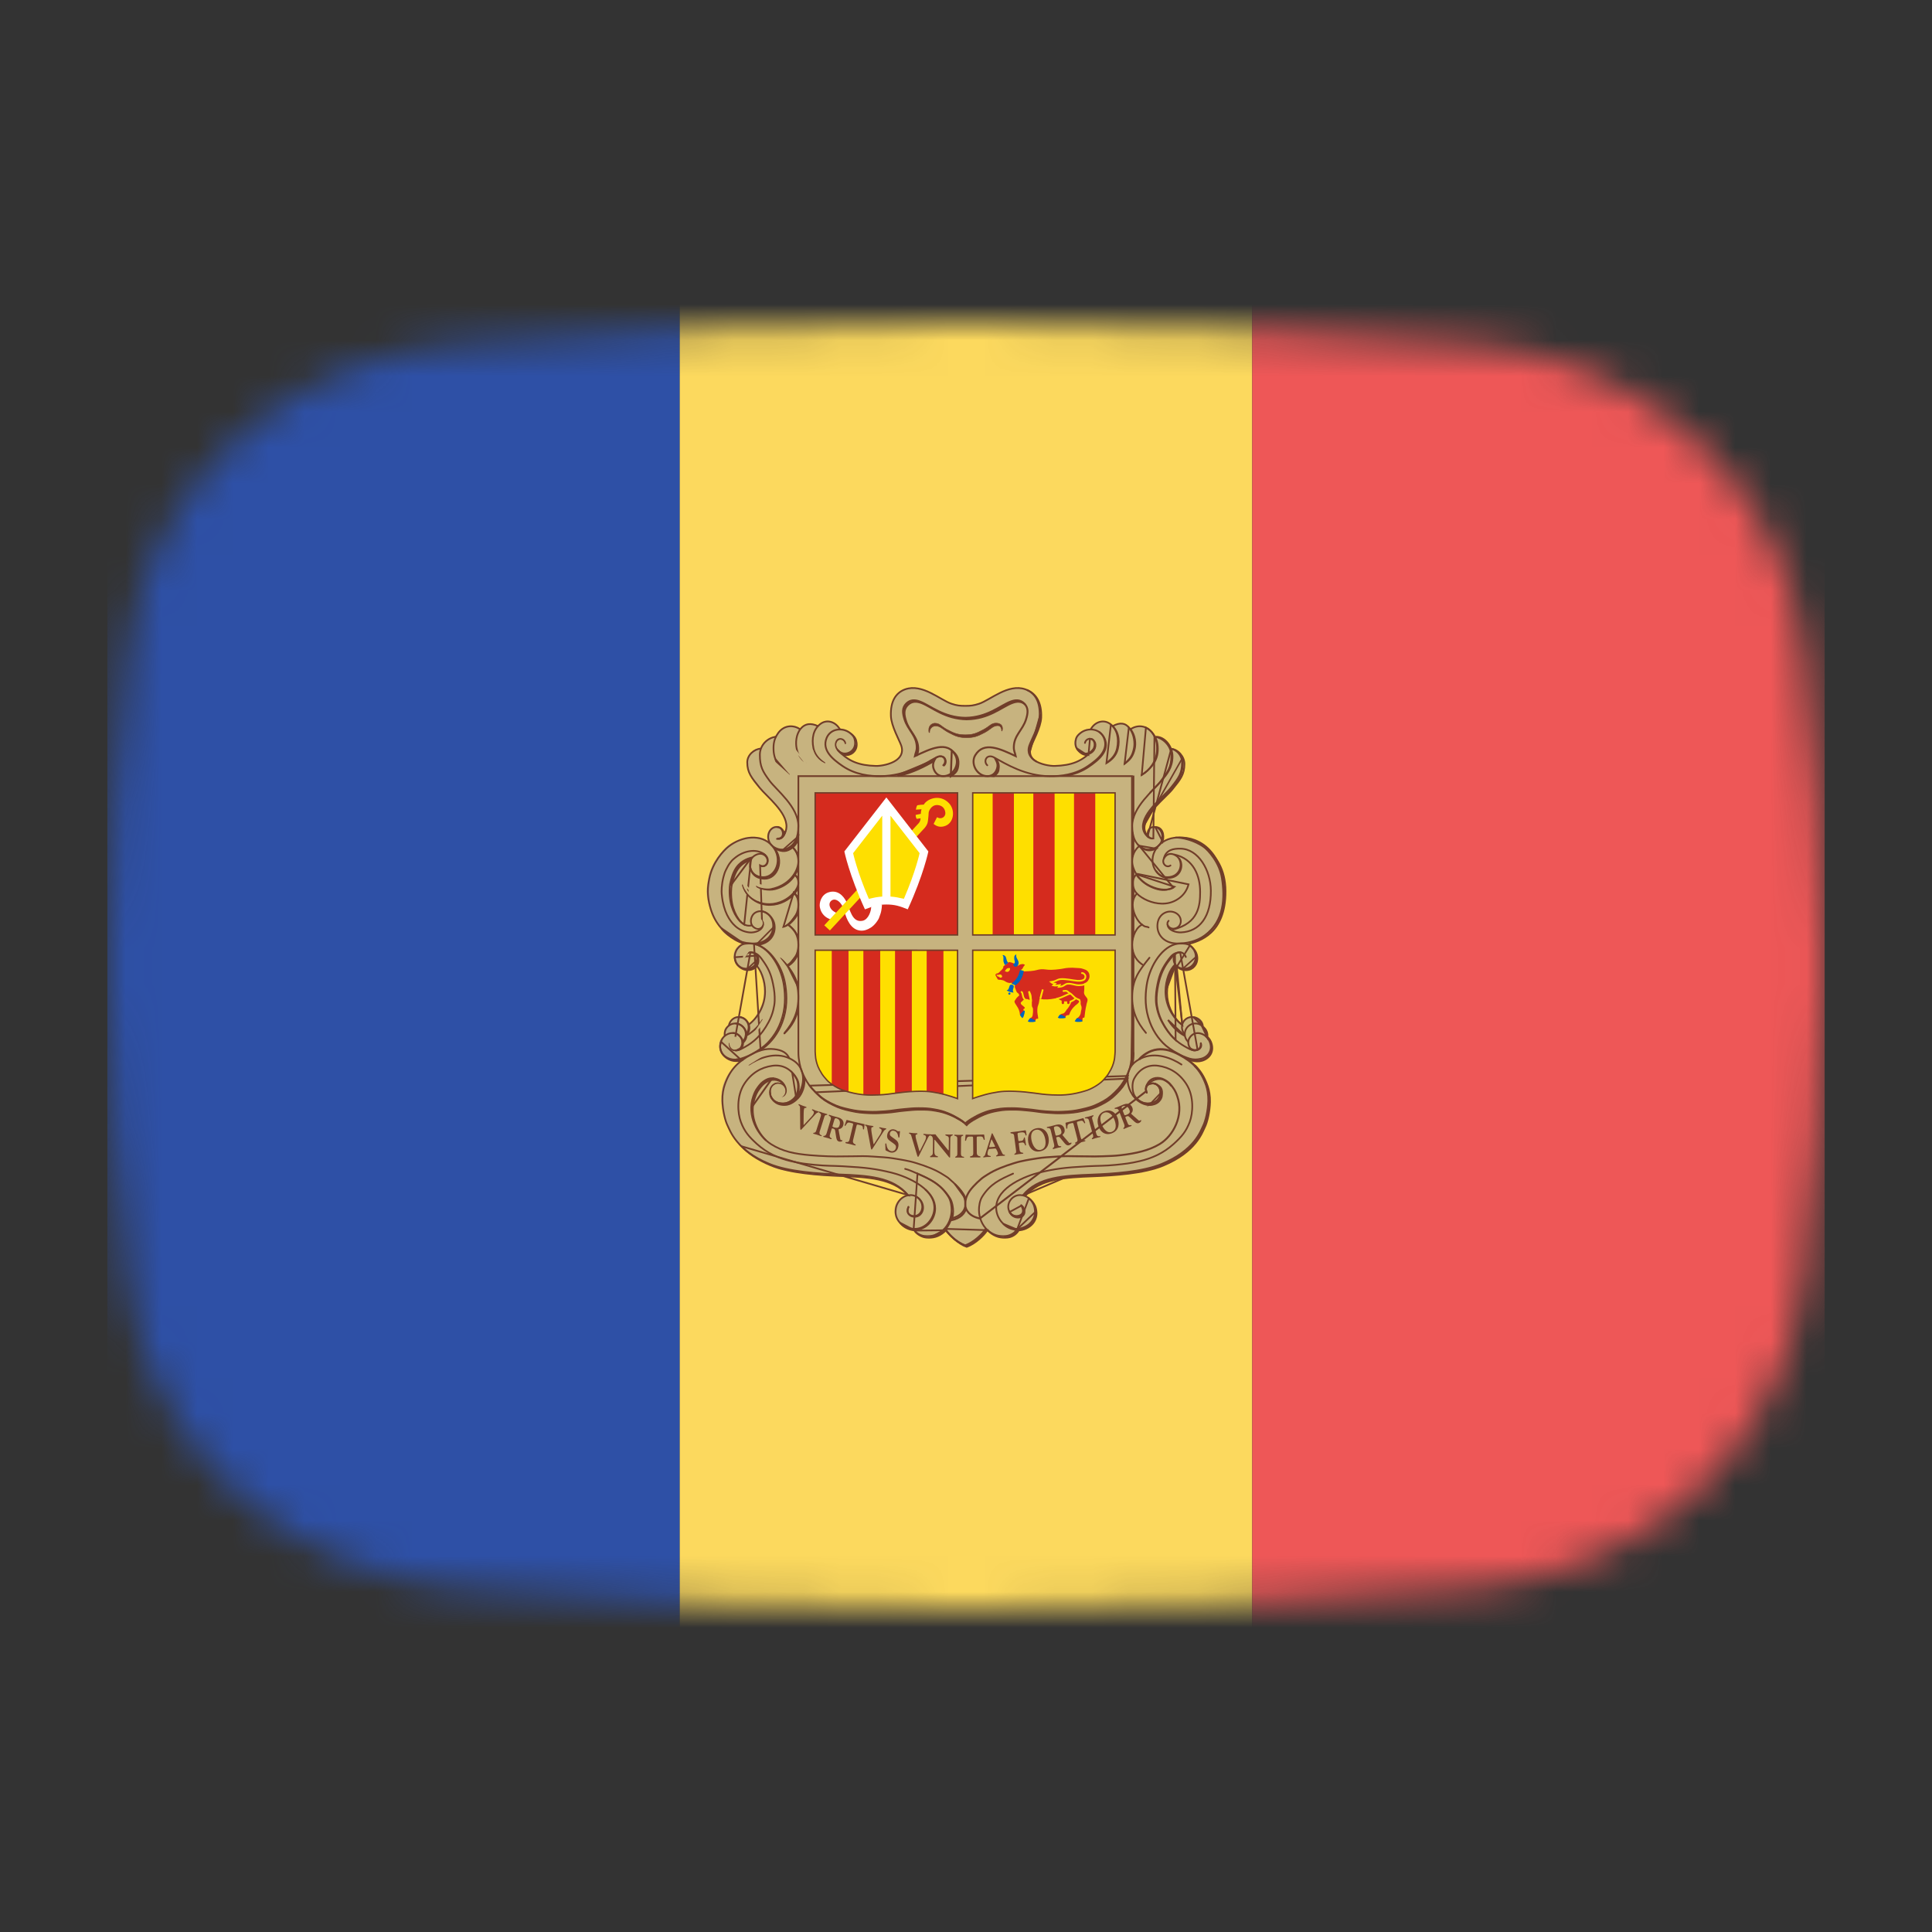 <svg width="54" height="54" viewBox="0 0 54 54" fill="none" xmlns="http://www.w3.org/2000/svg">
<rect x="0" y="0" width="54" height="54" fill="#333333" stroke="none"/>
<mask id="mask0_1_36849" style="mask-type:alpha" maskUnits="userSpaceOnUse" x="3" y="9" width="48" height="36">
<path d="M3.569 18.136C4.167 13.412 8.041 10.002 12.786 9.609C16.641 9.289 21.62 9 27 9C32.38 9 37.359 9.289 41.214 9.609C45.959 10.002 49.833 13.412 50.431 18.136C50.752 20.676 51 23.704 51 27C51 30.296 50.752 33.324 50.431 35.864C49.833 40.587 45.959 43.998 41.214 44.391C37.359 44.711 32.38 45 27 45C21.62 45 16.641 44.711 12.786 44.391C8.042 43.998 4.167 40.587 3.569 35.864C3.248 33.324 3 30.296 3 27C3 23.704 3.248 20.676 3.569 18.136Z" fill="#00D0BF"/>
</mask>
<g mask="url(#mask0_1_36849)">
<rect x="3" y="3" width="16" height="49" fill="#2E50A6"/>
<rect x="19" y="3" width="16" height="49" fill="#FCD95E"/>
<rect x="35" y="3" width="16" height="49" fill="#EE5757"/>
<path d="M25.53 19.219C26.114 19.219 26.353 19.719 26.936 19.719C27.296 19.719 27.506 19.602 27.82 19.425C28.039 19.301 28.179 19.235 28.431 19.235C28.688 19.235 28.846 19.312 28.978 19.533C29.052 19.658 29.114 19.902 29.081 20.043C29.019 20.309 28.981 20.424 28.875 20.67C28.825 20.788 28.777 20.859 28.777 20.988C28.777 21.298 29.198 21.404 29.485 21.409C29.547 21.409 30.073 21.418 30.396 21.091C30.221 21.083 30.024 20.947 30.024 20.772C30.024 20.573 30.164 20.439 30.353 20.382C30.389 20.371 30.45 20.403 30.483 20.386C30.529 20.362 30.507 20.31 30.548 20.278C30.642 20.202 30.703 20.155 30.824 20.155C30.903 20.155 30.949 20.166 31.012 20.212C31.046 20.236 31.058 20.265 31.099 20.265C31.185 20.265 31.228 20.211 31.315 20.211C31.385 20.211 31.427 20.22 31.489 20.252C31.541 20.278 31.539 20.365 31.598 20.365C31.627 20.365 31.78 20.303 31.861 20.303C32.028 20.303 32.117 20.363 32.225 20.49C32.254 20.524 32.272 20.593 32.302 20.593C32.361 20.593 32.499 20.631 32.584 20.717C32.621 20.754 32.637 20.771 32.666 20.816C32.685 20.847 32.716 20.925 32.75 20.938C32.791 20.954 32.825 20.951 32.879 20.985C33.001 21.064 33.095 21.211 33.091 21.354C33.089 21.401 33.068 21.468 33.054 21.514C32.912 22.012 32.573 22.17 32.231 22.598C32.085 22.78 31.971 22.925 31.971 23.159C31.971 23.215 32.04 23.319 32.071 23.366C32.052 23.256 32.102 23.121 32.218 23.115C32.377 23.107 32.5 23.227 32.521 23.385C32.526 23.422 32.512 23.485 32.496 23.523C32.582 23.466 32.695 23.428 32.797 23.416C32.845 23.41 32.893 23.408 32.942 23.41C33.196 23.416 33.476 23.559 33.646 23.703C34.166 24.145 34.229 24.793 34.201 24.972C34.138 25.372 34.178 26.094 33.157 26.382C33.346 26.462 33.474 26.604 33.474 26.778C33.474 26.968 33.329 27.131 33.139 27.131C33.03 27.131 32.955 27.104 32.879 27.028C32.666 27.24 32.625 27.457 32.625 27.757C32.625 27.937 32.66 28.043 32.735 28.205C32.815 28.377 32.872 28.478 33.016 28.602C33.092 28.488 33.172 28.404 33.31 28.404C33.443 28.404 33.556 28.447 33.611 28.568C33.627 28.605 33.613 28.635 33.632 28.671C33.656 28.717 33.696 28.727 33.721 28.773C33.759 28.844 33.721 28.905 33.755 28.979C33.776 29.027 33.823 29.034 33.844 29.081C33.876 29.155 33.885 29.206 33.885 29.287C33.885 29.514 33.678 29.677 33.45 29.677C33.382 29.677 33.344 29.65 33.276 29.656C33.406 29.786 33.505 29.843 33.604 29.999C33.748 30.224 33.784 30.384 33.816 30.649C33.822 30.698 33.823 30.728 33.823 30.779C33.823 31.119 33.77 31.323 33.618 31.628C33.472 31.919 33.348 32.081 33.084 32.271C32.672 32.568 32.371 32.654 31.872 32.75C31.552 32.812 31.369 32.839 31.044 32.86C30.628 32.886 30.391 32.887 29.976 32.914C29.432 32.951 29.055 33.028 28.669 33.414C28.851 33.548 28.977 33.679 28.977 33.904C28.977 34.135 28.834 34.3 28.614 34.373C28.563 34.39 28.525 34.374 28.477 34.4C28.42 34.43 28.423 34.496 28.368 34.53C28.271 34.592 28.196 34.605 28.08 34.605C27.877 34.605 27.738 34.557 27.594 34.413C27.428 34.552 27.371 34.677 27.184 34.783C27.122 34.817 27.09 34.865 27.019 34.865C26.907 34.865 26.856 34.794 26.766 34.728C26.623 34.624 26.547 34.555 26.431 34.42C26.261 34.522 26.156 34.605 25.958 34.605C25.837 34.605 25.76 34.588 25.657 34.523C25.603 34.49 25.595 34.44 25.541 34.407C25.484 34.372 25.437 34.384 25.377 34.359C25.148 34.26 25 34.091 25 33.842C25 33.624 25.138 33.485 25.336 33.394C24.956 33.015 24.584 32.949 24.049 32.914C23.635 32.888 23.4 32.887 22.988 32.86C22.66 32.837 22.478 32.804 22.153 32.75C21.907 32.71 21.762 32.697 21.537 32.593C20.762 32.232 20.269 31.736 20.168 30.888C20.159 30.816 20.161 30.774 20.161 30.7C20.161 30.259 20.334 29.989 20.647 29.677C20.566 29.658 20.512 29.685 20.434 29.656C20.239 29.585 20.099 29.45 20.099 29.242C20.099 29.165 20.102 29.114 20.14 29.047C20.167 29 20.217 28.991 20.229 28.938C20.244 28.867 20.224 28.818 20.256 28.753C20.278 28.709 20.318 28.701 20.339 28.657C20.406 28.517 20.491 28.404 20.647 28.404C20.78 28.404 20.866 28.474 20.934 28.589C21.064 28.529 21.1 28.431 21.174 28.308C21.296 28.103 21.352 27.96 21.352 27.723C21.352 27.557 21.335 27.459 21.283 27.302C21.246 27.189 21.23 27.112 21.146 27.028C21.07 27.104 20.995 27.131 20.886 27.131C20.669 27.131 20.503 26.944 20.503 26.727C20.503 26.565 20.582 26.445 20.729 26.378C20.612 26.277 20.51 26.268 20.38 26.186C20.182 26.061 20.113 25.929 19.983 25.734C19.898 25.607 19.876 25.518 19.832 25.372C19.78 25.195 19.75 25.09 19.75 24.906C19.75 24.858 19.751 24.83 19.757 24.783C19.806 24.412 19.872 24.179 20.106 23.886C20.244 23.712 20.339 23.605 20.544 23.517C20.718 23.441 20.823 23.387 21.013 23.387C21.07 23.387 21.104 23.387 21.16 23.393C21.247 23.404 21.303 23.412 21.379 23.455C21.408 23.471 21.461 23.52 21.461 23.486C21.461 23.446 21.441 23.426 21.441 23.387C21.441 23.229 21.554 23.085 21.711 23.085C21.825 23.085 21.871 23.185 21.927 23.284C21.963 23.224 21.981 23.183 21.981 23.113C21.981 22.853 21.842 22.72 21.68 22.517C21.328 22.076 20.886 21.87 20.886 21.306C20.886 21.137 20.968 21.022 21.112 20.936C21.154 20.911 21.21 20.936 21.252 20.91C21.287 20.887 21.283 20.842 21.305 20.806C21.34 20.751 21.371 20.727 21.42 20.684C21.5 20.614 21.571 20.635 21.66 20.573C21.704 20.543 21.715 20.502 21.749 20.461C21.848 20.342 21.937 20.284 22.094 20.284C22.173 20.284 22.217 20.284 22.29 20.313C22.314 20.323 22.361 20.36 22.367 20.353C22.382 20.334 22.425 20.289 22.475 20.265C22.541 20.233 22.568 20.221 22.642 20.221C22.725 20.221 22.78 20.268 22.864 20.268C22.895 20.268 22.902 20.237 22.927 20.221C23.001 20.171 23.044 20.142 23.135 20.142C23.222 20.142 23.27 20.171 23.344 20.218C23.413 20.262 23.423 20.32 23.494 20.361C23.534 20.384 23.567 20.374 23.611 20.388C23.806 20.453 23.953 20.584 23.953 20.789C23.953 20.9 23.926 20.98 23.843 21.052C23.777 21.111 23.715 21.1 23.631 21.128C23.903 21.345 24.14 21.399 24.487 21.399C24.806 21.399 25.195 21.269 25.195 20.951C25.195 20.802 25.113 20.723 25.055 20.587C24.95 20.345 24.894 20.202 24.894 19.939C24.894 19.73 24.917 19.603 25.038 19.434C25.163 19.259 25.316 19.219 25.53 19.219L25.53 19.219Z" fill="#C7B37F"/>
<path d="M23.41 20.913C23.431 20.992 23.495 21.066 23.596 21.097C23.656 21.116 23.795 21.108 23.885 20.991C23.959 20.897 23.953 20.78 23.926 20.687C23.908 20.626 23.859 20.568 23.795 20.519L23.411 20.909L23.411 20.913L23.41 20.913Z" stroke="#703D29" stroke-width="0.05" stroke-linejoin="round"/>
<path d="M33.144 26.747C33.054 26.528 32.821 26.626 32.806 26.747C32.773 27.024 33.016 27.108 33.19 27.063C33.275 27.04 33.338 26.986 33.378 26.916C33.423 26.837 33.437 26.733 33.408 26.634C33.394 26.589 33.376 26.551 33.343 26.509C33.311 26.466 33.278 26.437 33.247 26.418C33.18 26.375 33.108 26.371 32.994 26.371C32.572 26.371 32.203 26.869 32.079 27.387C32.038 27.557 31.982 27.937 32.06 28.297C32.143 28.681 32.309 28.947 32.504 29.149C32.609 29.258 32.753 29.355 32.939 29.461C32.996 29.493 33.148 29.56 33.254 29.591C33.362 29.622 33.462 29.617 33.552 29.597C33.802 29.543 33.918 29.311 33.792 29.073C33.689 28.878 33.385 28.772 33.242 29.02C33.23 29.041 33.211 29.087 33.212 29.137C33.213 29.203 33.24 29.283 33.287 29.313C33.396 29.383 33.57 29.363 33.562 29.171" stroke="#703D29" stroke-width="0.05" stroke-linecap="round"/>
<path d="M31.841 29.61C31.925 29.51 32.12 29.361 32.342 29.334C32.567 29.306 32.763 29.372 32.963 29.479C33.353 29.689 33.571 29.915 33.716 30.333C33.752 30.44 33.783 30.6 33.779 30.77C33.772 31.041 33.703 31.338 33.629 31.482C33.565 31.607 33.396 32.159 32.47 32.54C31.929 32.763 31.099 32.814 30.527 32.837C29.74 32.868 29.014 32.897 28.592 33.416" stroke="#703D29" stroke-width="0.062"/>
<path d="M27.806 21.186C27.869 21.299 27.903 21.367 27.867 21.484C27.826 21.615 27.732 21.694 27.599 21.694C27.298 21.694 27.121 21.338 27.257 21.111C27.498 20.708 27.961 20.934 28.39 21.134C28.369 21.03 28.333 20.997 28.337 20.869C28.346 20.551 28.582 20.407 28.676 20.113C28.732 19.938 28.754 19.786 28.626 19.662C28.515 19.554 28.385 19.555 28.239 19.613C27.948 19.727 27.598 20.055 26.982 20.064C26.366 20.055 26.013 19.727 25.721 19.613C25.576 19.555 25.446 19.554 25.334 19.662C25.206 19.786 25.229 19.938 25.285 20.113C25.379 20.407 25.614 20.551 25.624 20.869C25.628 20.997 25.591 21.03 25.571 21.134C26 20.934 26.481 20.688 26.704 21.111C26.828 21.347 26.663 21.694 26.361 21.694C26.229 21.694 26.135 21.61 26.094 21.484C26.057 21.371 26.094 21.273 26.154 21.186M32.038 30.5C32.015 30.417 32.036 30.337 32.102 30.247C32.189 30.127 32.376 30.086 32.546 30.18C32.602 30.211 32.673 30.253 32.738 30.338C32.762 30.37 32.803 30.422 32.824 30.458C32.876 30.546 32.897 30.618 32.907 30.646C33.093 31.176 32.797 31.749 32.41 31.979C32.11 32.158 31.751 32.238 31.322 32.288C31.129 32.311 31.019 32.309 30.825 32.318C30.669 32.325 30.534 32.323 30.407 32.321C30.303 32.32 30.204 32.32 30.102 32.318C29.937 32.314 29.766 32.31 29.556 32.326C29.336 32.342 29.171 32.347 28.984 32.378C28.863 32.398 28.72 32.418 28.571 32.452C28.526 32.462 28.48 32.47 28.435 32.484C28.404 32.493 28.374 32.502 28.343 32.511C28.074 32.594 27.812 32.694 27.605 32.827C27.541 32.868 27.469 32.91 27.417 32.958C27.385 32.989 27.346 33.019 27.314 33.05C27.169 33.193 27.021 33.347 26.987 33.556C26.98 33.594 26.98 33.635 26.98 33.677C26.98 33.813 27.091 33.997 27.388 34.057L32.038 30.5Z" stroke="#703D29" stroke-width="0.054"/>
<path d="M26.756 21.408C26.749 21.525 26.701 21.6 26.585 21.648M26.602 20.977C26.718 21.066 26.801 21.175 26.787 21.354C26.772 21.547 26.725 21.593 26.575 21.696L26.602 20.977Z" stroke="#703D29" stroke-width="0.054" stroke-linecap="round"/>
<path d="M23.74 20.478L23.793 20.516L23.849 20.576L23.887 20.651L23.906 20.715L23.91 20.798L23.906 20.855L23.887 20.919L23.849 20.964L23.804 21.013L23.74 21.047L23.657 21.066L23.586 21.077L23.511 21.043L23.443 20.994L23.401 20.934L23.371 20.858V20.828L23.74 20.478H23.74Z" fill="#C7B37F"/>
<path d="M23.625 20.773C23.601 20.648 23.455 20.622 23.399 20.696C23.311 20.809 23.375 20.999 23.552 21.054C23.613 21.073 23.752 21.066 23.842 20.949C23.916 20.854 23.91 20.737 23.883 20.644C23.865 20.584 23.817 20.531 23.752 20.482C23.546 20.326 23.214 20.361 23.105 20.625C22.964 20.965 23.27 21.22 23.552 21.412C23.908 21.654 24.313 21.698 24.618 21.694C25.311 21.687 25.838 21.355 26.18 21.167C26.26 21.123 26.342 21.132 26.384 21.182C26.43 21.239 26.429 21.33 26.365 21.389" stroke="#703D29" stroke-width="0.05" stroke-linecap="round"/>
<path d="M22.459 30.171L22.448 30.306L22.426 30.401L22.358 30.562L22.252 30.702L22.14 30.792L22.057 30.834L21.94 30.86M21.571 30.156L21.417 30.212L21.259 30.333L21.191 30.427L21.104 30.578L21.067 30.691L21.036 30.83L21.021 30.935L21.571 30.156Z" stroke="#703D29" stroke-width="0.051"/>
<path d="M26.994 33.782C26.966 33.907 26.849 34.05 26.593 34.102L26.544 34.112" stroke="#703D29" stroke-width="0.058"/>
<path d="M33.386 29.779C33.547 29.93 33.661 30.113 33.748 30.366C33.785 30.472 33.816 30.632 33.811 30.802C33.804 31.074 33.736 31.37 33.661 31.514C33.597 31.639 33.428 32.191 32.502 32.573C31.962 32.795 31.132 32.846 30.559 32.869C29.784 32.9 29.067 32.928 28.643 33.427" stroke="#703D29" stroke-width="0.066"/>
<path d="M32.12 30.282C32.177 30.203 32.387 30.104 32.556 30.198C32.612 30.229 32.678 30.268 32.736 30.355" stroke="#703D29" stroke-width="0.045"/>
<path d="M33.188 29.596C33.226 29.611 33.264 29.624 33.297 29.633C33.405 29.664 33.507 29.667 33.595 29.64C33.809 29.576 33.946 29.376 33.835 29.116C33.809 29.055 33.76 28.998 33.703 28.954" stroke="#703D29" stroke-width="0.066"/>
<path d="M23.909 20.84C23.909 20.97 23.813 21.052 23.683 21.079M20.982 23.996C20.838 24.085 20.731 24.106 20.619 24.235C20.508 24.456 20.464 24.574 20.421 24.751L20.982 23.996Z" stroke="#703D29" stroke-width="0.05" stroke-linecap="round"/>
<path d="M32.848 23.41C33.206 23.402 34.245 23.683 34.253 24.905C34.26 26.112 33.508 26.309 33.207 26.389" stroke="#703D29" stroke-width="0.048"/>
<path d="M32.942 23.41C33.559 23.383 34.196 23.837 34.224 24.971C34.246 25.856 33.618 26.258 33.316 26.338" stroke="#703D29" stroke-width="0.05"/>
<path d="M21.901 23.294L21.903 23.37M32.598 27.677L32.608 27.556L32.648 27.364L32.705 27.214L32.769 27.09L32.852 26.991L32.598 27.677ZM33.441 26.733L33.432 26.852L33.398 26.933L33.345 27.01L33.285 27.055L33.193 27.089L33.112 27.095L33.051 27.085L33.441 26.733ZM31.969 23.09L31.995 22.962L32.051 22.843L32.125 22.724L32.251 22.563L32.351 22.452L32.513 22.288L32.652 22.147L32.74 22.045L32.857 21.904L32.961 21.748L33.023 21.62L33.057 21.454L33.067 21.248L33.048 21.189L31.969 23.09ZM32.119 30.887L32.242 30.862L32.334 30.813L32.385 30.762L32.42 30.704L32.445 30.61L32.447 30.544L32.119 30.887ZM20.474 29.625L20.564 29.632L20.681 29.623L20.797 29.581L20.474 29.625ZM21.176 26.816L21.161 26.922L21.136 26.969L21.101 27.014L21.052 27.052L20.997 27.076L20.925 27.087L20.877 27.091L21.176 26.816ZM21.626 25.909L21.599 26.073L21.567 26.145L21.502 26.235L21.413 26.303L21.323 26.348L21.148 26.391L21.626 25.909ZM22.305 23.383L22.271 23.481L22.23 23.553L22.173 23.632L22.094 23.703L22 23.748L21.921 23.767L21.872 23.763L22.305 23.383Z" stroke="#703D29" stroke-width="0.043"/>
<path d="M33.272 29.323C33.278 29.331 33.3 29.334 33.307 29.338C33.415 29.403 33.626 29.323 33.564 29.157M22.042 25.834C21.995 25.876 21.942 25.909 21.884 25.932L22.042 25.834Z" stroke="#703D29" stroke-width="0.048" stroke-linecap="round"/>
<path d="M27.576 34.361C27.478 34.512 27.244 34.738 27 34.828C26.755 34.738 26.522 34.512 26.424 34.361M32.899 27.01C32.975 27.109 33.119 27.135 33.232 27.106C33.318 27.083 33.381 27.029 33.421 26.959C33.466 26.88 33.48 26.776 33.45 26.677C33.437 26.632 33.418 26.594 33.386 26.552C33.354 26.509 33.314 26.464 33.283 26.444C33.275 26.439 33.267 26.431 33.258 26.425L32.899 27.01ZM33.744 28.999C33.747 28.981 33.749 28.963 33.749 28.945C33.749 28.857 33.712 28.777 33.651 28.723C33.631 28.704 33.611 28.675 33.586 28.663L33.744 28.999ZM33.622 28.698C33.618 28.557 33.503 28.456 33.36 28.431L33.622 28.698ZM33.044 28.646C33.011 28.619 32.976 28.596 32.945 28.564C32.76 28.37 32.621 28.084 32.619 27.757C32.617 27.443 32.743 27.124 32.89 27L33.044 28.646ZM28.615 33.405L28.75 33.28L28.845 33.209L29.021 33.1L29.187 33.021L29.304 32.99L29.537 32.938L29.808 32.896L28.615 33.405Z" stroke="#703D29" stroke-width="0.048"/>
<path d="M26.591 34.048C26.561 34.162 26.505 34.272 26.424 34.361" stroke="#703D29" stroke-width="0.048" stroke-linecap="round"/>
<path d="M27.555 34.34C27.457 34.491 27.223 34.717 26.979 34.807C26.734 34.717 26.5 34.491 26.402 34.34M26.616 33.89L26.582 34.056L26.616 33.89ZM26.405 34.372L26.333 34.444L26.205 34.515L26.059 34.56L26.405 34.372ZM25.632 21.106C25.65 21.049 25.669 21.006 25.666 20.911C25.657 20.593 25.421 20.449 25.327 20.156C25.271 19.981 25.248 19.829 25.377 19.705C25.488 19.596 25.618 19.598 25.764 19.655C26.055 19.769 26.408 20.098 27.024 20.107C26.408 20.098 26.055 19.769 25.764 19.655C25.618 19.598 25.476 19.581 25.364 19.69C25.236 19.814 25.271 19.981 25.327 20.156C25.421 20.449 25.645 20.593 25.654 20.911C25.657 21.006 25.632 21.049 25.614 21.106H25.632ZM27.022 20.085C27.628 20.053 28.148 19.646 28.316 19.613C28.465 19.583 28.548 19.596 28.658 19.696C28.548 19.596 28.424 19.599 28.282 19.655C27.99 19.769 27.64 20.098 27.024 20.107L27.022 20.085ZM33.047 28.648C32.794 28.467 32.578 28.122 32.576 27.714C32.574 27.401 32.7 27.082 32.847 26.958L33.047 28.648Z" stroke="#703D29" stroke-width="0.048"/>
<path d="M26.005 21.265C26.068 21.23 26.127 21.197 26.18 21.167C26.26 21.123 26.356 21.133 26.398 21.183C26.444 21.239 26.451 21.337 26.387 21.396" stroke="#703D29" stroke-width="0.048" stroke-linecap="round"/>
<path d="M22.115 23.645C22.249 23.759 22.314 23.901 22.314 24.078C22.314 24.312 22.118 24.695 21.636 24.831C21.452 24.882 21.269 24.84 21.158 24.773M25.1 21.689C25.516 21.602 25.855 21.416 26.111 21.273L25.1 21.689ZM28.552 33.695C28.587 33.718 28.609 33.767 28.609 33.767C28.619 33.79 28.631 33.811 28.634 33.831C28.654 33.946 28.578 34.018 28.485 34.029C28.357 34.044 28.26 33.968 28.219 33.876L28.552 33.695ZM25.079 21.668C25.494 21.581 25.833 21.395 26.09 21.251L25.079 21.668ZM33.472 29.34C33.393 29.37 33.35 29.366 33.252 29.322C33.211 29.304 33.165 29.276 33.111 29.246C32.918 29.136 32.689 28.964 32.474 28.561C32.417 28.454 32.374 28.34 32.345 28.222C32.325 28.138 32.31 28.055 32.307 27.97C32.302 27.825 32.318 27.673 32.354 27.499C32.414 27.212 32.486 27.057 32.663 26.814C32.75 26.695 32.825 26.622 32.986 26.618L33.472 29.34Z" stroke="#703D29" stroke-width="0.048"/>
<path d="M22.194 24.439C22.28 24.499 22.314 24.567 22.314 24.684C22.314 24.765 22.262 24.869 22.173 24.968C22.028 25.13 21.782 25.268 21.509 25.271C21.361 25.273 21.207 25.242 21.053 25.139C20.888 25.029 20.801 24.879 20.763 24.732" stroke="#703D29" stroke-width="0.048"/>
<path d="M22.31 23.459C22.262 23.599 22.173 23.699 22.033 23.762C21.893 23.825 21.731 23.766 21.645 23.7M22.186 24.944C22.284 25.034 22.314 25.147 22.314 25.289C22.314 25.497 22.23 25.657 22.036 25.827C21.99 25.866 21.941 25.902 21.889 25.932L22.186 24.944ZM31.681 24.262V24.529V24.262ZM31.66 24.196V24.573V24.196ZM31.681 23.381V23.874V23.381ZM31.66 23.272V23.946V23.272ZM31.516 30.147C31.423 30.333 31.348 30.43 31.2 30.576C31.051 30.724 30.947 30.791 30.76 30.885C30.577 30.977 30.462 31.006 30.263 31.051C30.064 31.096 29.947 31.105 29.743 31.115C29.556 31.123 29.45 31.115 29.263 31.102C29.064 31.089 28.953 31.061 28.753 31.043C28.588 31.029 28.495 31.015 28.33 31.016C28.16 31.016 28.062 31.017 27.895 31.047C27.739 31.075 27.65 31.097 27.503 31.156C27.3 31.238 27.07 31.382 27.021 31.446C26.972 31.382 26.743 31.238 26.539 31.156C26.393 31.097 26.304 31.075 26.148 31.047C25.98 31.017 25.883 31.016 25.713 31.016C25.547 31.015 25.454 31.029 25.29 31.043C25.09 31.061 24.979 31.089 24.779 31.102C24.593 31.115 24.486 31.123 24.299 31.115C24.096 31.105 23.979 31.096 23.78 31.051C23.581 31.006 23.466 30.976 23.283 30.885C23.095 30.791 22.992 30.724 22.843 30.576C22.827 30.561 22.812 30.546 22.797 30.53L31.516 30.147ZM25.987 34.568L26.123 34.551L25.987 34.568ZM28.413 34.373L28.55 34.36L28.68 34.308L28.771 34.252L28.895 34.106L28.921 34.05L28.941 33.923L28.947 33.865L28.413 34.373ZM32.496 23.523C32.555 23.323 32.483 23.112 32.29 23.117L32.496 23.523ZM22.306 26.64C22.257 26.806 22.152 26.92 22.034 26.994L22.306 26.64Z" stroke="#703D29" stroke-width="0.048"/>
<path d="M21.249 24.193C21.365 24.253 21.482 24.165 21.458 24.014C21.447 23.943 21.371 23.854 21.268 23.848" stroke="#703D29" stroke-width="0.048" stroke-linecap="round"/>
<path d="M21.729 30.568C21.754 30.591 21.76 30.622 21.793 30.628C21.844 30.638 21.884 30.656 21.934 30.589C21.997 30.505 21.963 30.375 21.898 30.293C21.829 30.206 21.627 30.128 21.457 30.223C21.4 30.254 21.329 30.296 21.265 30.381C21.241 30.413 21.2 30.465 21.178 30.501C21.127 30.589 21.106 30.661 21.096 30.689C20.941 31.13 21.125 31.593 21.41 31.875" stroke="#703D29" stroke-width="0.048"/>
<path d="M28.543 33.685C28.561 33.704 28.578 33.724 28.592 33.745C28.602 33.768 28.61 33.789 28.613 33.809C28.633 33.925 28.557 33.996 28.464 34.007C28.335 34.022 28.25 33.947 28.209 33.854" stroke="#703D29" stroke-width="0.048" stroke-linecap="round"/>
<path d="M33.586 28.663C33.564 28.528 33.45 28.426 33.312 28.426C33.159 28.426 33.035 28.553 33.035 28.71C33.035 28.787 33.065 28.857 33.113 28.908M32.267 20.591C32.521 20.622 32.741 20.863 32.741 21.123C32.741 21.458 32.628 21.583 32.452 21.822C32.263 22.079 31.646 22.549 31.646 23.084C31.646 23.407 31.737 23.614 31.97 23.72C32.12 23.788 32.297 23.714 32.377 23.642C32.572 23.465 32.494 23.154 32.29 23.117C32.042 23.072 31.995 23.463 32.237 23.437L32.267 20.591Z" stroke="#703D29" stroke-width="0.048"/>
<path d="M22.02 25.839C22.227 26.001 22.314 26.158 22.314 26.408C22.314 26.694 22.175 26.871 22.013 26.972M31.846 23.645C31.711 23.759 31.646 23.901 31.646 24.078C31.646 24.312 31.842 24.695 32.324 24.831C32.509 24.882 32.685 24.878 32.796 24.81L31.846 23.645ZM20.99 24.028C20.875 24.067 20.731 24.138 20.625 24.289C20.535 24.417 20.483 24.594 20.45 24.749C20.436 24.816 20.419 25.031 20.462 25.253C20.494 25.416 20.562 25.569 20.637 25.679C20.663 25.719 20.688 25.745 20.715 25.773C20.74 25.798 20.776 25.82 20.801 25.839L20.99 24.028ZM25.644 32.803C26.011 32.966 26.28 33.088 26.508 33.448C26.58 33.561 26.598 33.722 26.598 33.817C26.598 34.02 26.516 34.25 26.346 34.393C26.189 34.525 26.034 34.566 25.842 34.547C25.696 34.533 25.559 34.426 25.537 34.351L25.644 32.803Z" stroke="#703D29" stroke-width="0.048"/>
<path d="M21.832 26.769C22.141 27.153 22.305 27.381 22.314 27.838C22.323 28.268 22.186 28.561 21.93 28.87" stroke="#703D29" stroke-width="0.048" stroke-linecap="round"/>
<path d="M31.681 28.214V29.436H31.685C31.685 29.437 31.684 29.552 31.674 29.624C31.668 29.672 31.661 29.715 31.654 29.755M27.751 21.693C27.807 21.656 27.848 21.597 27.872 21.524C27.909 21.411 27.909 21.315 27.849 21.229C27.923 21.326 27.93 21.408 27.909 21.526C27.896 21.601 27.848 21.641 27.788 21.695L27.751 21.693Z" stroke="#703D29" stroke-width="0.048"/>
<path d="M22.482 30.103C22.515 30.343 22.414 30.578 22.312 30.686C22.248 30.754 22.108 30.883 21.935 30.885C21.649 30.889 21.564 30.692 21.546 30.645M31.66 28.096V29.414H31.663C31.663 29.415 31.663 29.53 31.653 29.602C31.643 29.678 31.632 29.742 31.618 29.802L31.66 28.096ZM31.66 26.553V27.652V26.553ZM31.682 26.64V27.534V26.64ZM31.682 25.503V26.173V25.503ZM31.66 25.424V26.25V25.424ZM31.682 24.817V25.077V24.817ZM31.66 24.765V25.141V24.765ZM31.521 30.074C31.513 30.091 31.504 30.108 31.495 30.126C31.402 30.312 31.327 30.409 31.179 30.555C31.029 30.703 30.926 30.77 30.738 30.864C30.556 30.956 30.441 30.985 30.241 31.03C30.042 31.075 29.926 31.084 29.722 31.094C29.535 31.102 29.429 31.094 29.242 31.081C29.042 31.067 28.931 31.04 28.732 31.022C28.567 31.008 28.474 30.994 28.308 30.995C28.138 30.995 28.041 30.996 27.873 31.026C27.717 31.053 27.629 31.076 27.482 31.135C27.279 31.217 27.049 31.361 27 31.425C26.951 31.361 26.721 31.217 26.518 31.135C26.371 31.076 26.283 31.053 26.127 31.026C25.959 30.996 25.862 30.995 25.692 30.995C25.526 30.994 25.433 31.008 25.268 31.022C25.069 31.04 24.958 31.067 24.758 31.081C24.571 31.094 24.465 31.102 24.278 31.094C24.074 31.084 23.958 31.075 23.759 31.03C23.559 30.985 23.444 30.955 23.262 30.864C23.074 30.77 22.971 30.703 22.821 30.555C22.743 30.478 22.685 30.415 22.634 30.344L31.521 30.074Z" stroke="#703D29" stroke-width="0.048"/>
<path d="M27.601 34.382C27.618 34.401 27.637 34.419 27.657 34.435C27.814 34.568 27.969 34.609 28.161 34.59C28.307 34.575 28.423 34.478 28.469 34.394C28.469 34.394 28.495 34.366 28.503 34.339M22.142 29.979C22.195 30.032 22.243 30.096 22.282 30.171C22.354 30.307 22.332 30.533 22.275 30.638C22.269 30.649 22.261 30.662 22.252 30.674L22.142 29.979ZM20.721 32.037C20.891 32.216 21.148 32.41 21.543 32.572C22.084 32.795 22.914 32.846 23.486 32.869C24.247 32.899 24.948 32.93 25.375 33.401L20.721 32.037ZM26.689 33.093C26.814 33.217 26.943 33.35 26.997 33.519L26.689 33.093ZM26.441 34.386C26.425 34.403 26.407 34.42 26.389 34.435C26.232 34.568 26.076 34.609 25.884 34.59C25.739 34.575 25.598 34.466 25.561 34.395L26.441 34.386ZM25.156 34.175C25.163 34.185 25.17 34.194 25.178 34.203C25.269 34.309 25.413 34.376 25.564 34.389L25.156 34.175ZM27.597 34.383C27.499 34.533 27.266 34.759 27.021 34.849C26.776 34.759 26.543 34.533 26.445 34.383L26.422 34.347L27.597 34.383Z" stroke="#703D29" stroke-width="0.048"/>
<path d="M28.454 34.351L28.398 34.442L28.312 34.513L28.183 34.566L28.066 34.571" stroke="#703D29" stroke-width="0.048"/>
<path d="M30.712 20.45C30.776 20.493 30.841 20.561 30.877 20.646C31.018 20.986 30.711 21.241 30.429 21.433C30.227 21.571 30.008 21.644 29.801 21.681M28.758 33.491C28.828 33.544 28.896 33.624 28.933 33.71C28.956 33.766 28.967 33.826 28.971 33.889C28.977 34.009 28.935 34.119 28.863 34.203C28.766 34.316 28.616 34.384 28.455 34.39C28.443 34.391 28.431 34.391 28.419 34.39L28.758 33.491ZM28.433 34.369C28.28 34.375 28.143 34.309 28.042 34.205L28.433 34.369ZM32.859 29.07C32.739 28.96 32.615 28.807 32.496 28.582C32.438 28.475 32.395 28.362 32.366 28.244C32.346 28.16 32.332 28.077 32.328 27.991C32.323 27.846 32.339 27.695 32.375 27.521C32.435 27.234 32.542 27.012 32.684 26.835C32.732 26.775 32.788 26.7 32.841 26.667L32.859 29.07ZM32.737 20.93C32.929 20.945 33.107 21.152 33.105 21.355C33.101 21.649 33.003 21.771 32.771 22.059C32.572 22.308 31.973 22.744 31.988 23.162C31.991 23.236 32.031 23.313 32.075 23.375L32.737 20.93ZM31.836 23.637C31.879 23.679 31.93 23.713 31.991 23.741C32.101 23.791 32.224 23.765 32.313 23.72L31.836 23.637Z" stroke="#703D29" stroke-width="0.048"/>
<path d="M28.972 21.287C28.936 21.269 28.898 21.243 28.872 21.215C28.805 21.14 28.761 21.038 28.812 20.883C28.86 20.739 29.09 20.337 29.102 20.058C29.119 19.633 28.955 19.381 28.699 19.283M30.388 21.105C30.32 21.104 30.238 21.085 30.15 20.991C30.13 20.97 30.106 20.942 30.096 20.916L30.388 21.105Z" stroke="#703D29" stroke-width="0.048"/>
<path d="M31.653 30.594C31.666 30.626 31.698 30.657 31.698 30.657C31.747 30.739 31.937 30.883 32.11 30.885C32.397 30.889 32.465 30.689 32.472 30.644C32.508 30.426 32.433 30.366 32.321 30.305C32.321 30.305 32.255 30.27 32.176 30.284M29.08 19.963L29.07 20.123L29.027 20.286L28.944 20.51L28.88 20.653L28.814 20.797L28.78 20.896L28.767 20.97L28.777 21.04L29.08 19.963Z" stroke="#703D29" stroke-width="0.048" stroke-linecap="round"/>
<path d="M22.215 24.454C22.252 24.48 22.282 24.514 22.303 24.553M20.73 29.639C20.629 29.665 20.534 29.665 20.451 29.64C20.237 29.576 20.063 29.371 20.152 29.116L20.73 29.639ZM21.165 26.708C21.186 26.73 21.193 26.762 21.196 26.789C21.229 27.067 20.986 27.148 20.813 27.102C20.727 27.08 20.625 27 20.585 26.93C20.555 26.877 20.539 26.817 20.538 26.756L21.165 26.708ZM22.207 24.965C22.248 25.002 22.28 25.048 22.301 25.099L22.207 24.965Z" stroke="#703D29" stroke-width="0.048"/>
<path d="M22.312 24.81C22.289 24.867 22.248 24.93 22.195 24.99C22.049 25.152 21.803 25.289 21.53 25.293C21.382 25.295 21.229 25.264 21.074 25.16C20.909 25.05 20.801 24.893 20.765 24.738" stroke="#703D29" stroke-width="0.048" stroke-linecap="round"/>
<path d="M22.128 23.657C22.212 23.728 22.276 23.819 22.307 23.913" stroke="#703D29" stroke-width="0.048"/>
<path d="M22.31 24.259C22.243 24.48 22.043 24.754 21.657 24.852C21.473 24.898 21.236 24.84 21.155 24.771" stroke="#703D29" stroke-width="0.048" stroke-linecap="round"/>
<path d="M20.964 24.207C20.984 24.406 21.117 24.556 21.37 24.561C21.726 24.567 21.943 24.049 21.627 23.684" stroke="#703D29" stroke-width="0.048"/>
<path d="M21.187 26.408C21.505 26.37 21.684 26.133 21.649 25.855C21.622 25.644 21.428 25.482 21.296 25.472M20.163 25.945C20.215 26.01 20.276 26.069 20.339 26.121C20.465 26.227 20.615 26.32 20.788 26.371L20.163 25.945Z" stroke="#703D29" stroke-width="0.048" stroke-linecap="round"/>
<path d="M21.706 23.114C21.844 23.109 21.922 23.234 21.921 23.34" stroke="#703D29" stroke-width="0.048"/>
<path d="M32.963 24.003C33.093 24.182 33.008 24.533 32.654 24.539C32.516 24.542 32.391 24.465 32.318 24.349M21.674 21.22C21.749 21.418 21.896 21.572 22.054 21.661L21.674 21.22Z" stroke="#703D29" stroke-width="0.048" stroke-linecap="round"/>
<path d="M31.681 21.677V22.872" stroke="#703D29" stroke-width="0.048"/>
<path d="M31.101 20.294C31.305 20.183 31.462 20.203 31.579 20.365C31.705 20.541 31.723 20.774 31.695 20.911C31.654 21.114 31.595 21.199 31.433 21.346M21.245 24.19C21.354 24.269 21.494 24.135 21.44 23.994C21.404 23.898 21.268 23.795 21.079 23.923C20.872 24.064 20.929 24.51 21.328 24.518C21.684 24.524 21.9 24.006 21.584 23.642C21.28 23.291 20.726 23.373 20.364 23.661C20.21 23.783 19.92 24.104 19.829 24.54C19.802 24.676 19.783 24.788 19.785 24.924C19.787 25.014 19.795 25.115 19.822 25.241C19.876 25.494 19.966 25.68 20.055 25.809C20.089 25.859 20.12 25.9 20.153 25.933C20.215 25.995 20.234 26.028 20.296 26.08C20.501 26.25 20.764 26.384 21.087 26.37C21.441 26.355 21.644 26.106 21.607 25.813C21.57 25.528 21.283 25.386 21.095 25.519C20.966 25.609 20.921 25.889 21.147 25.956C21.275 25.993 21.388 25.831 21.298 25.737L21.245 24.19Z" stroke="#703D29" stroke-width="0.048" stroke-linecap="round"/>
<path d="M31.593 20.384C31.827 20.23 32.08 20.296 32.218 20.501C32.32 20.652 32.346 20.778 32.339 20.964C32.327 21.284 32.127 21.537 31.906 21.66" stroke="#703D29" stroke-width="0.048" stroke-linecap="round"/>
<path d="M32.693 20.923C32.885 20.938 33.039 21.112 33.039 21.314C33.039 21.604 32.958 21.73 32.726 22.018C32.527 22.267 31.928 22.703 31.944 23.121C31.949 23.279 32.082 23.428 32.197 23.437" stroke="#703D29" stroke-width="0.048"/>
<path d="M32.715 24.19C32.606 24.269 32.467 24.141 32.527 24.006C32.569 23.912 32.693 23.795 32.881 23.923C33.089 24.064 33.032 24.51 32.633 24.518C32.277 24.524 32.036 24.019 32.377 23.642C32.687 23.297 33.263 23.364 33.625 23.652C33.779 23.774 34.088 24.11 34.154 24.551C34.235 25.085 34.224 25.741 33.673 26.145C33.452 26.308 33.145 26.382 32.873 26.37C32.52 26.355 32.316 26.106 32.354 25.813C32.39 25.528 32.665 25.408 32.866 25.519C33.075 25.635 33.039 25.929 32.813 25.956C32.681 25.971 32.572 25.831 32.663 25.737" stroke="#703D29" stroke-width="0.048" stroke-linecap="round"/>
<path d="M32.527 24.006C32.586 23.742 32.812 23.717 32.995 23.72C33.493 23.727 33.838 24.319 33.844 24.89C33.851 25.613 33.537 26.039 33.009 26.061C32.872 26.067 32.637 26.002 32.633 25.835" stroke="#703D29" stroke-width="0.048"/>
<path d="M32.834 23.888C33.36 24.005 33.544 24.478 33.544 24.93C33.544 25.299 33.508 25.803 32.79 25.98" stroke="#703D29" stroke-width="0.048" stroke-linecap="square"/>
<path d="M33.701 28.956C33.711 28.905 33.707 28.852 33.689 28.803C33.671 28.753 33.641 28.71 33.601 28.676C33.561 28.642 33.513 28.62 33.461 28.611C33.409 28.602 33.356 28.607 33.307 28.625C33.258 28.644 33.215 28.675 33.182 28.715C33.149 28.756 33.127 28.804 33.119 28.856C33.111 28.908 33.116 28.961 33.136 29.01C33.154 29.058 33.186 29.101 33.227 29.134" stroke="#703D29" stroke-width="0.048"/>
<path d="M33.023 29.754C32.775 29.591 32.305 29.378 31.879 29.588C31.722 29.666 31.616 29.762 31.556 29.919C31.449 30.202 31.569 30.514 31.691 30.643C31.755 30.711 31.895 30.84 32.068 30.843C32.354 30.846 32.422 30.646 32.429 30.602C32.463 30.395 32.343 30.312 32.279 30.289C32.229 30.272 32.07 30.276 32.036 30.389C32.025 30.427 32.023 30.492 32.053 30.541M32.647 28.509C32.745 28.655 32.865 28.819 33.118 28.956L32.647 28.509Z" stroke="#703D29" stroke-width="0.048" stroke-linecap="round"/>
<path d="M28.563 33.73C28.642 33.892 28.552 33.973 28.442 33.986C28.28 34.005 28.194 33.877 28.182 33.76C28.164 33.571 28.324 33.399 28.514 33.403C28.685 33.405 28.824 33.516 28.89 33.668C28.913 33.723 28.924 33.784 28.928 33.847C28.934 33.966 28.892 34.076 28.82 34.16C28.723 34.273 28.573 34.341 28.412 34.347C28.093 34.36 27.844 34.061 27.844 33.756C27.844 33.173 28.709 32.855 29.052 32.773C29.474 32.672 29.73 32.634 30.407 32.597C30.678 32.582 30.877 32.589 31.175 32.559C31.442 32.531 31.582 32.518 31.857 32.454C32.2 32.374 32.519 32.232 32.806 31.972C33.026 31.772 33.152 31.629 33.254 31.355C33.342 31.117 33.382 30.648 33.159 30.3C32.962 29.993 32.689 29.834 32.376 29.789C32.094 29.748 31.846 29.87 31.699 30.15C31.627 30.285 31.649 30.512 31.706 30.617C31.755 30.707 31.895 30.84 32.068 30.843C32.354 30.846 32.422 30.646 32.429 30.602C32.463 30.395 32.342 30.312 32.278 30.289C32.229 30.272 32.07 30.276 32.036 30.389C32.024 30.427 32.022 30.492 32.053 30.541" stroke="#703D29" stroke-width="0.048" stroke-linecap="round"/>
<path d="M28.316 32.803C27.949 32.966 27.68 33.088 27.452 33.448C27.381 33.561 27.362 33.722 27.362 33.817C27.362 34.02 27.445 34.249 27.614 34.393C27.771 34.525 27.927 34.566 28.119 34.547C28.264 34.533 28.401 34.426 28.424 34.351" stroke="#703D29" stroke-width="0.048" stroke-linecap="round"/>
<path d="M31.94 25.839C31.768 25.896 31.646 26.158 31.646 26.407C31.646 26.694 31.785 26.871 31.947 26.972" stroke="#703D29" stroke-width="0.048"/>
<path d="M32.128 26.769C31.819 27.153 31.655 27.381 31.646 27.838C31.637 28.268 31.774 28.561 32.03 28.87" stroke="#703D29" stroke-width="0.048" stroke-linecap="round"/>
<path d="M30.483 20.386L30.509 20.347C30.637 20.158 30.863 20.109 31.029 20.234C31.228 20.384 31.279 20.64 31.224 20.911C31.191 21.081 31.076 21.222 30.918 21.324" stroke="#703D29" stroke-width="0.048"/>
<path d="M22.86 20.294C22.664 20.203 22.503 20.221 22.382 20.365C22.242 20.531 22.237 20.774 22.265 20.911C22.306 21.114 22.365 21.199 22.527 21.346" stroke="#703D29" stroke-width="0.048" stroke-linecap="round"/>
<path d="M22.366 20.384C22.133 20.23 21.88 20.296 21.742 20.501C21.64 20.652 21.614 20.778 21.621 20.964C21.633 21.284 21.833 21.537 22.054 21.66" stroke="#703D29" stroke-width="0.048"/>
<path d="M21.693 20.591C21.44 20.622 21.238 20.836 21.238 21.096C21.238 21.431 21.32 21.566 21.509 21.822C21.697 22.079 22.314 22.549 22.314 23.084C22.314 23.407 22.224 23.614 21.99 23.72C21.84 23.788 21.664 23.714 21.584 23.642C21.388 23.465 21.466 23.154 21.67 23.117C21.919 23.072 21.965 23.463 21.723 23.437" stroke="#703D29" stroke-width="0.048"/>
<path d="M21.267 20.923C21.075 20.938 20.886 21.103 20.886 21.306C20.886 21.596 21.002 21.73 21.233 22.018C21.433 22.267 21.997 22.695 21.982 23.113C21.976 23.271 21.87 23.464 21.764 23.441" stroke="#703D29" stroke-width="0.048"/>
<path d="M20.816 26.747C20.906 26.528 21.139 26.626 21.154 26.747C21.187 27.024 20.944 27.108 20.77 27.063C20.685 27.04 20.622 26.986 20.582 26.916C20.537 26.837 20.523 26.733 20.552 26.634C20.566 26.589 20.584 26.551 20.616 26.509C20.649 26.466 20.682 26.437 20.713 26.418C20.78 26.375 20.852 26.371 20.966 26.371C21.388 26.371 21.757 26.869 21.881 27.387C21.922 27.557 21.977 27.937 21.9 28.297C21.817 28.681 21.651 28.947 21.456 29.149C21.351 29.258 21.207 29.355 21.021 29.461C20.964 29.493 20.812 29.56 20.706 29.591C20.598 29.622 20.496 29.624 20.408 29.597C20.194 29.533 20.057 29.333 20.168 29.073C20.255 28.871 20.575 28.772 20.718 29.02C20.73 29.041 20.749 29.087 20.748 29.137C20.747 29.203 20.72 29.283 20.672 29.313C20.564 29.383 20.39 29.363 20.398 29.171" stroke="#703D29" stroke-width="0.048" stroke-linecap="round"/>
<path d="M20.259 28.956C20.25 28.905 20.254 28.852 20.271 28.803C20.289 28.753 20.319 28.71 20.36 28.676C20.4 28.642 20.448 28.62 20.5 28.611C20.551 28.602 20.604 28.607 20.653 28.625C20.702 28.644 20.745 28.675 20.779 28.715C20.812 28.756 20.834 28.804 20.842 28.856C20.85 28.908 20.844 28.961 20.825 29.01C20.806 29.058 20.774 29.101 20.733 29.134M20.488 29.34C20.567 29.37 20.611 29.366 20.709 29.322C20.749 29.304 20.796 29.277 20.85 29.246C21.042 29.136 21.271 28.964 21.486 28.561C21.543 28.454 21.587 28.34 21.615 28.222C21.636 28.138 21.65 28.055 21.653 27.97C21.658 27.825 21.643 27.673 21.606 27.499C21.547 27.212 21.474 27.057 21.298 26.814C21.211 26.695 21.136 26.622 20.974 26.618L20.488 29.34Z" stroke="#703D29" stroke-width="0.048"/>
<path d="M20.374 28.663C20.396 28.528 20.51 28.426 20.648 28.426C20.801 28.426 20.925 28.553 20.925 28.71C20.925 28.784 20.897 28.855 20.847 28.908" stroke="#703D29" stroke-width="0.048"/>
<path d="M20.913 28.648C21.166 28.467 21.382 28.122 21.384 27.714C21.386 27.401 21.26 27.082 21.113 26.958" stroke="#703D29" stroke-width="0.048"/>
<path d="M21.314 28.509C21.215 28.655 21.095 28.819 20.842 28.956" stroke="#703D29" stroke-width="0.048" stroke-linecap="round"/>
<path d="M22.065 29.588C21.995 29.423 21.856 29.347 21.629 29.323C21.403 29.299 21.207 29.361 21.007 29.468C20.617 29.678 20.399 29.904 20.255 30.323C20.218 30.429 20.187 30.589 20.191 30.759C20.198 31.031 20.267 31.327 20.341 31.471C20.406 31.596 20.574 32.148 21.501 32.53C22.041 32.752 22.871 32.803 23.443 32.826C24.23 32.857 24.957 32.886 25.378 33.406" stroke="#703D29" stroke-width="0.048"/>
<path d="M20.937 29.754C21.185 29.591 21.655 29.378 22.081 29.588C22.238 29.666 22.344 29.762 22.404 29.919C22.511 30.202 22.391 30.514 22.269 30.643C22.205 30.711 22.065 30.84 21.892 30.843C21.606 30.846 21.538 30.646 21.531 30.602C21.497 30.395 21.617 30.312 21.681 30.289C21.731 30.272 21.89 30.276 21.924 30.389C21.936 30.427 21.938 30.492 21.907 30.541" stroke="#703D29" stroke-width="0.048" stroke-linecap="round"/>
<path d="M21.922 30.5C21.945 30.417 21.933 30.33 21.858 30.247C21.783 30.165 21.584 30.086 21.414 30.18C21.358 30.211 21.287 30.253 21.222 30.338C21.198 30.37 21.157 30.422 21.136 30.458C21.084 30.546 21.063 30.618 21.053 30.646C20.867 31.176 21.17 31.738 21.55 31.979C21.881 32.19 22.22 32.25 22.638 32.288C22.831 32.305 22.941 32.309 23.135 32.318C23.291 32.325 23.426 32.323 23.553 32.321C23.657 32.32 23.756 32.32 23.858 32.318C24.023 32.314 24.194 32.31 24.404 32.326C24.624 32.342 24.79 32.347 24.976 32.378C25.097 32.399 25.24 32.418 25.389 32.452C25.434 32.462 25.48 32.47 25.525 32.484C25.556 32.493 25.586 32.502 25.616 32.511C25.886 32.594 26.148 32.694 26.355 32.827C26.419 32.868 26.493 32.908 26.543 32.958C26.581 32.997 26.614 33.019 26.646 33.05C26.791 33.193 26.939 33.347 26.973 33.556C26.98 33.594 26.98 33.635 26.98 33.677C26.98 33.813 26.869 33.997 26.572 34.057" stroke="#703D29" stroke-width="0.048"/>
<path d="M25.397 33.73C25.318 33.892 25.408 33.973 25.518 33.986C25.68 34.005 25.766 33.877 25.777 33.76C25.796 33.571 25.636 33.399 25.446 33.403C25.275 33.405 25.136 33.516 25.07 33.668C25.047 33.723 25.035 33.784 25.032 33.847C25.026 33.966 25.068 34.076 25.14 34.16C25.236 34.273 25.387 34.341 25.548 34.347C25.867 34.36 26.116 34.061 26.116 33.756C26.116 33.173 25.251 32.855 24.908 32.773C24.486 32.672 24.23 32.634 23.553 32.597C23.282 32.582 23.083 32.589 22.785 32.559C22.517 32.531 22.378 32.518 22.103 32.454C21.76 32.374 21.441 32.232 21.154 31.972C20.934 31.772 20.808 31.629 20.706 31.355C20.618 31.117 20.578 30.648 20.8 30.3C20.998 29.993 21.271 29.834 21.584 29.789C21.866 29.748 22.113 29.87 22.261 30.15C22.333 30.285 22.311 30.512 22.254 30.617C22.205 30.707 22.065 30.84 21.892 30.843C21.606 30.846 21.538 30.646 21.531 30.602C21.497 30.395 21.617 30.312 21.681 30.289C21.731 30.272 21.89 30.276 21.924 30.389C21.936 30.427 21.938 30.492 21.907 30.541" stroke="#703D29" stroke-width="0.048"/>
<path d="M23.477 20.386C23.469 20.373 23.46 20.36 23.451 20.347C23.323 20.158 23.097 20.109 22.931 20.234C22.732 20.384 22.681 20.64 22.736 20.911C22.77 21.081 22.884 21.222 23.042 21.324" stroke="#703D29" stroke-width="0.048" stroke-linecap="round"/>
<path d="M30.55 20.957C30.245 21.288 29.941 21.394 29.485 21.408C29.343 21.413 29.071 21.363 28.913 21.251C28.811 21.178 28.698 21.055 28.77 20.84C28.817 20.697 29.048 20.294 29.059 20.015C29.076 19.59 28.913 19.357 28.657 19.266C28.183 19.099 27.675 19.567 27.369 19.669C27.209 19.722 27.128 19.729 26.981 19.729C26.835 19.729 26.751 19.723 26.591 19.669C26.285 19.567 25.776 19.099 25.303 19.266C25.047 19.357 24.884 19.59 24.901 20.015C24.912 20.294 25.142 20.697 25.19 20.84C25.262 21.055 25.149 21.178 25.047 21.251C24.889 21.363 24.617 21.413 24.475 21.408C24.019 21.394 23.714 21.288 23.41 20.957" stroke="#703D29" stroke-width="0.048"/>
<path d="M25.299 32.67C25.359 32.694 25.313 32.656 25.695 32.825C26.062 32.988 26.323 33.13 26.551 33.49C26.622 33.603 26.641 33.765 26.641 33.859C26.641 33.92 26.634 33.983 26.619 34.045" stroke="#703D29" stroke-width="0.048" stroke-linecap="round"/>
<path d="M25.323 34.306C25.4 34.344 25.484 34.365 25.569 34.369C25.889 34.382 26.138 34.083 26.138 33.778C26.138 33.566 26.023 33.388 25.861 33.245" stroke="#703D29" stroke-width="0.048"/>
<path d="M25.392 33.73C25.315 33.901 25.425 33.995 25.535 34.007C25.697 34.026 25.788 33.898 25.799 33.781C25.811 33.654 25.744 33.531 25.64 33.467" stroke="#703D29" stroke-width="0.048" stroke-linecap="round"/>
<path d="M32.317 20.593C32.56 20.593 32.772 20.864 32.772 21.142C32.772 21.461 32.602 21.657 32.477 21.805C32.377 21.924 32.268 22.031 32.139 22.161" stroke="#703D29" stroke-width="0.048"/>
<path d="M20.491 28.874C20.584 28.872 20.678 28.935 20.739 29.042C20.751 29.063 20.77 29.109 20.77 29.158C20.769 29.225 20.74 29.295 20.692 29.326C20.584 29.395 20.391 29.365 20.399 29.173M32.029 20.337C32.112 20.376 32.184 20.44 32.24 20.522C32.341 20.673 32.367 20.799 32.36 20.985C32.348 21.305 32.118 21.526 31.912 21.661L32.029 20.337ZM31.551 20.337C31.568 20.352 31.584 20.368 31.6 20.386C31.739 20.552 31.75 20.797 31.716 20.933C31.666 21.137 31.599 21.225 31.433 21.347L31.551 20.337ZM31.05 20.253C31.25 20.404 31.309 20.665 31.243 20.933C31.196 21.124 31.075 21.239 30.925 21.331L31.05 20.253ZM31.767 24.439C31.791 24.509 31.83 24.533 31.88 24.585C31.988 24.698 32.146 24.795 32.346 24.852C32.53 24.904 32.697 24.864 32.824 24.785L31.767 24.439Z" stroke="#703D29" stroke-width="0.048" stroke-linecap="round"/>
<path d="M20.659 28.428C20.812 28.428 20.946 28.575 20.946 28.732C20.946 28.805 20.918 28.876 20.868 28.93M21.074 26.381C21.447 26.451 21.806 26.901 21.923 27.392C21.964 27.562 22.02 27.942 21.942 28.303C21.86 28.687 21.694 28.953 21.499 29.154C21.453 29.202 21.399 29.248 21.338 29.293L21.258 29.346L21.074 26.381Z" stroke="#703D29" stroke-width="0.048"/>
<path d="M20.555 28.606C20.715 28.606 20.867 28.76 20.867 28.923C20.867 29.017 20.823 29.101 20.754 29.155" stroke="#703D29" stroke-width="0.048"/>
<path d="M22.302 28.228C22.278 28.334 22.241 28.437 22.192 28.534C22.13 28.656 22.023 28.793 21.923 28.885M22.018 27.001C22.165 27.198 22.262 27.367 22.307 27.586L22.018 27.001Z" stroke="#703D29" stroke-width="0.048" stroke-linecap="round"/>
<path d="M22.042 25.855C22.183 25.965 22.268 26.079 22.308 26.216" stroke="#703D29" stroke-width="0.048"/>
<path d="M21.364 24.535L21.527 24.492L21.624 24.419L21.686 24.331L21.74 24.194L21.761 24.082M22.312 25.486C22.275 25.615 22.191 25.713 22.057 25.835L22.312 25.486Z" stroke="#703D29" stroke-width="0.048" stroke-linecap="round"/>
<path d="M21.034 23.961C20.983 23.974 20.917 23.993 20.849 24.025C20.757 24.069 20.66 24.137 20.582 24.247C20.492 24.374 20.44 24.551 20.407 24.706C20.393 24.774 20.376 24.988 20.42 25.21C20.452 25.374 20.519 25.526 20.594 25.637C20.621 25.676 20.645 25.71 20.672 25.738C20.77 25.836 20.861 25.896 21.011 25.866" stroke="#703D29" stroke-width="0.048"/>
<path d="M21.948 23.243C21.921 23.34 21.869 23.46 21.716 23.447" stroke="#703D29" stroke-width="0.048" stroke-linecap="round"/>
<path d="M21.39 23.902C21.244 23.759 20.934 23.722 20.625 23.917C20.586 23.942 20.546 23.974 20.507 24.007C20.464 24.042 20.431 24.083 20.398 24.127C20.362 24.175 20.319 24.257 20.292 24.311C20.256 24.386 20.241 24.435 20.221 24.512C20.165 24.727 20.165 24.928 20.172 24.985C20.18 25.058 20.187 25.125 20.199 25.188C20.24 25.399 20.302 25.548 20.367 25.655C20.435 25.768 20.605 26.027 20.951 26.062C21.087 26.075 21.32 26.013 21.327 25.836" stroke="#703D29" stroke-width="0.048"/>
<path d="M30.325 20.765C30.348 20.64 30.499 20.616 30.555 20.69C30.642 20.804 30.585 20.999 30.407 21.055C30.347 21.073 30.208 21.066 30.117 20.949C30.044 20.855 30.05 20.737 30.077 20.644C30.095 20.584 30.143 20.531 30.208 20.482C30.414 20.326 30.746 20.362 30.855 20.625C30.996 20.965 30.69 21.22 30.407 21.412C30.052 21.654 29.647 21.698 29.342 21.695C28.649 21.687 28.122 21.356 27.78 21.168C27.7 21.124 27.618 21.133 27.576 21.183C27.53 21.239 27.53 21.33 27.595 21.39" stroke="#703D29" stroke-width="0.048" stroke-linecap="round"/>
<path d="M31.776 24.974C31.512 25.261 31.754 25.754 31.952 25.866C32.02 25.919 32.049 25.89 32.104 25.922M30.464 20.648C30.538 20.652 30.557 20.68 30.58 20.709C30.667 20.823 30.603 21.019 30.426 21.074L30.464 20.648Z" stroke="#703D29" stroke-width="0.048" stroke-linecap="round"/>
<path d="M31.79 24.425C31.703 24.485 31.672 24.553 31.669 24.67C31.666 24.769 31.683 24.878 31.776 24.974C31.92 25.124 32.201 25.254 32.474 25.257C32.622 25.259 32.776 25.228 32.93 25.125C33.096 25.014 33.182 24.865 33.22 24.718L31.79 24.425ZM31.642 29.393C31.642 29.394 31.641 29.509 31.632 29.581C31.603 29.793 31.569 29.914 31.474 30.105C31.38 30.291 31.305 30.388 31.157 30.534C31.008 30.681 30.904 30.749 30.717 30.843C30.534 30.934 30.419 30.963 30.22 31.008C30.021 31.053 29.904 31.063 29.7 31.072C29.513 31.081 29.407 31.073 29.221 31.06C29.021 31.046 28.91 31.018 28.71 31.001C28.545 30.986 28.452 30.973 28.287 30.973C28.117 30.974 28.019 30.975 27.852 31.005C27.696 31.032 27.607 31.054 27.46 31.114C27.257 31.196 27.027 31.34 26.978 31.404C26.93 31.34 26.7 31.196 26.497 31.114C26.35 31.054 26.261 31.032 26.105 31.005C25.938 30.975 25.84 30.974 25.67 30.973C25.505 30.973 25.411 30.986 25.247 31.001C25.047 31.018 24.936 31.046 24.736 31.06C24.55 31.073 24.444 31.081 24.256 31.072C24.053 31.063 23.936 31.053 23.737 31.008C23.538 30.963 23.423 30.934 23.24 30.843C23.052 30.749 22.949 30.681 22.8 30.534C22.651 30.388 22.577 30.291 22.483 30.105C22.387 29.914 22.354 29.793 22.325 29.581C22.315 29.509 22.315 29.394 22.315 29.393V21.693H31.639V29.393H31.642H31.642Z" stroke="#703D29" stroke-width="0.048"/>
<path d="M21.562 30.493C21.562 30.443 21.582 30.395 21.617 30.36C21.653 30.324 21.701 30.304 21.751 30.304C21.801 30.304 21.849 30.324 21.885 30.36C21.92 30.395 21.94 30.443 21.94 30.493C21.94 30.544 21.92 30.592 21.885 30.627C21.849 30.663 21.801 30.683 21.751 30.683C21.701 30.683 21.653 30.663 21.617 30.627C21.582 30.592 21.562 30.544 21.562 30.493ZM20.4 29.157C20.4 29.063 20.46 28.987 20.534 28.987C20.608 28.987 20.667 29.063 20.667 29.157C20.667 29.25 20.608 29.326 20.534 29.326C20.46 29.326 20.4 29.25 20.4 29.157Z" fill="#C7B37F" stroke="#C7B37F" stroke-width="0.025"/>
<path d="M21.06 25.798C21.06 25.721 21.118 25.659 21.189 25.659C21.26 25.659 21.318 25.721 21.318 25.798C21.318 25.875 21.26 25.938 21.189 25.938C21.118 25.938 21.06 25.875 21.06 25.798ZM23.378 20.833C23.369 20.756 23.416 20.688 23.481 20.681C23.546 20.674 23.606 20.731 23.614 20.808C23.622 20.885 23.576 20.953 23.51 20.96C23.445 20.967 23.386 20.91 23.378 20.833Z" fill="#C7B37F"/>
<path d="M22.005 26.907C21.981 26.882 21.967 26.867 21.943 26.843C21.917 26.817 21.903 26.802 21.875 26.779C21.848 26.756 21.831 26.746 21.803 26.724M20.909 26.582C20.881 26.594 20.865 26.604 20.845 26.626C20.825 26.647 20.82 26.654 20.805 26.689C20.794 26.714 20.791 26.743 20.787 26.779L20.909 26.582ZM21.143 28.802C21.17 28.771 21.186 28.753 21.211 28.721C21.232 28.694 21.244 28.679 21.263 28.65C21.279 28.623 21.287 28.608 21.302 28.58C21.322 28.542 21.332 28.52 21.352 28.481L21.143 28.802ZM21.257 29.535C21.212 29.556 21.185 29.565 21.142 29.588C21.109 29.605 21.091 29.617 21.059 29.636C21.022 29.66 21.001 29.674 20.965 29.7C20.928 29.727 20.909 29.745 20.873 29.773L21.257 29.535Z" stroke="#C7B37F" stroke-width="0.048" stroke-linecap="round"/>
<path d="M22.034 25.901C21.998 25.917 21.98 25.929 21.942 25.942C21.899 25.956 21.87 25.963 21.829 25.965" stroke="#C7B37F" stroke-width="0.048"/>
<path d="M22.703 20.968C22.722 21.014 22.728 21.042 22.751 21.085C22.772 21.123 22.787 21.143 22.814 21.177C22.849 21.22 22.872 21.243 22.916 21.277C22.967 21.317 23.003 21.329 23.058 21.362M20.767 24.652C20.779 24.696 20.782 24.722 20.799 24.764C20.82 24.818 20.837 24.846 20.869 24.893C20.902 24.943 20.922 24.971 20.965 25.012C21.003 25.049 21.026 25.068 21.07 25.096C21.112 25.124 21.139 25.133 21.183 25.157L20.767 24.652ZM21.108 24.713C21.145 24.733 21.164 24.748 21.202 24.764C21.237 24.778 21.258 24.784 21.294 24.793C21.344 24.804 21.373 24.807 21.424 24.808C21.48 24.809 21.496 24.808 21.566 24.797L21.108 24.713ZM22.108 21.721C22.048 21.686 22.011 21.67 21.953 21.63C21.895 21.59 21.863 21.565 21.812 21.516C21.775 21.48 21.755 21.459 21.724 21.418C21.697 21.381 21.686 21.357 21.662 21.318L22.108 21.721ZM22.23 20.974C22.248 21.024 22.254 21.055 22.278 21.104C22.311 21.169 22.336 21.203 22.386 21.258C22.454 21.333 22.512 21.354 22.593 21.416L22.23 20.974Z" stroke="#C7B37F" stroke-width="0.048" stroke-linecap="round"/>
<path d="M28.02 20.353C28.016 20.225 27.89 20.212 27.841 20.212C27.701 20.212 27.664 20.299 27.489 20.392C27.271 20.51 27.177 20.536 26.983 20.538C26.788 20.536 26.692 20.51 26.473 20.392C26.299 20.299 26.27 20.215 26.13 20.215C26.054 20.215 25.956 20.28 25.96 20.4C25.96 20.4 25.958 20.439 25.964 20.465C25.967 20.475 25.979 20.472 25.983 20.481C25.981 20.423 25.992 20.392 26.021 20.353C26.058 20.303 26.119 20.29 26.144 20.29C26.284 20.29 26.336 20.379 26.51 20.473C26.728 20.59 26.822 20.616 27.017 20.618C27.211 20.616 27.308 20.59 27.526 20.473C27.7 20.379 27.75 20.282 27.89 20.282C27.939 20.282 27.973 20.314 27.988 20.363C27.998 20.393 27.993 20.414 27.995 20.426C27.997 20.431 28.004 20.431 28.005 20.437C28.01 20.415 28.021 20.407 28.02 20.353Z" fill="#703D29" stroke="#703D29" stroke-width="0.013"/>
<path d="M22.807 31.128C22.846 31.086 22.876 31.101 22.883 31.082C22.888 31.068 22.877 31.066 22.861 31.06C22.839 31.052 22.817 31.048 22.795 31.04C22.773 31.031 22.753 31.02 22.731 31.012C22.722 31.008 22.701 30.998 22.695 31.014C22.684 31.043 22.772 31.041 22.743 31.12C22.738 31.134 22.725 31.163 22.681 31.211L22.48 31.429C22.476 31.434 22.468 31.445 22.464 31.443C22.459 31.442 22.46 31.428 22.46 31.422L22.463 31.112C22.463 31.053 22.468 31.01 22.477 30.985C22.491 30.949 22.532 30.979 22.54 30.956C22.546 30.942 22.541 30.941 22.517 30.932C22.505 30.927 22.482 30.922 22.433 30.904C22.407 30.894 22.382 30.881 22.357 30.872C22.346 30.868 22.325 30.852 22.317 30.872C22.315 30.878 22.323 30.887 22.325 30.889C22.353 30.909 22.36 30.922 22.361 30.96L22.366 31.523C22.367 31.564 22.371 31.576 22.379 31.578C22.387 31.581 22.393 31.578 22.409 31.559L22.807 31.128V31.128Z" fill="#703D29"/>
<path d="M23.041 31.215C23.066 31.133 23.115 31.182 23.124 31.153C23.127 31.143 23.124 31.14 23.101 31.133C23.056 31.119 23.027 31.113 23 31.104C22.973 31.096 22.943 31.083 22.913 31.073C22.906 31.071 22.887 31.062 22.883 31.077C22.873 31.107 22.968 31.111 22.944 31.189L22.813 31.603C22.788 31.684 22.739 31.645 22.729 31.675C22.728 31.679 22.728 31.686 22.735 31.688C22.755 31.694 22.789 31.701 22.823 31.712C22.883 31.731 22.911 31.743 22.939 31.752C22.957 31.758 22.965 31.757 22.968 31.747C22.977 31.72 22.878 31.732 22.911 31.626L23.041 31.215V31.215ZM23.32 31.298C23.336 31.246 23.36 31.253 23.389 31.261C23.468 31.285 23.492 31.362 23.467 31.447C23.452 31.498 23.433 31.545 23.314 31.51C23.291 31.503 23.262 31.494 23.269 31.473L23.32 31.298V31.298ZM23.106 31.67C23.073 31.779 23.019 31.732 23.011 31.76C23.005 31.777 23.023 31.779 23.031 31.782C23.07 31.794 23.11 31.802 23.152 31.814C23.185 31.824 23.205 31.834 23.218 31.837C23.236 31.843 23.244 31.839 23.246 31.832C23.256 31.8 23.168 31.813 23.195 31.72L23.24 31.571C23.249 31.54 23.246 31.533 23.287 31.545C23.326 31.557 23.338 31.569 23.344 31.612L23.369 31.768C23.379 31.826 23.387 31.888 23.449 31.906C23.48 31.915 23.537 31.911 23.545 31.884C23.547 31.878 23.544 31.871 23.537 31.869C23.529 31.866 23.52 31.869 23.512 31.867C23.506 31.865 23.491 31.861 23.488 31.845C23.465 31.719 23.435 31.574 23.437 31.569C23.439 31.56 23.464 31.559 23.493 31.546C23.522 31.532 23.554 31.506 23.57 31.451C23.582 31.411 23.603 31.284 23.432 31.234C23.38 31.218 23.326 31.206 23.273 31.19C23.224 31.176 23.219 31.171 23.183 31.16C23.174 31.157 23.165 31.159 23.162 31.168C23.153 31.199 23.247 31.192 23.219 31.289L23.106 31.67V31.67ZM23.743 31.857C23.718 31.962 23.639 31.898 23.631 31.932C23.626 31.951 23.64 31.954 23.654 31.957C23.686 31.965 23.712 31.968 23.765 31.98C23.818 31.993 23.844 32.003 23.875 32.01C23.898 32.016 23.913 32.022 23.918 32.001C23.924 31.977 23.817 31.978 23.843 31.87L23.938 31.473C23.948 31.431 23.957 31.428 23.99 31.436L24.057 31.452C24.149 31.47 24.1 31.562 24.132 31.569C24.152 31.574 24.152 31.538 24.153 31.527L24.163 31.444C24.165 31.435 24.168 31.423 24.156 31.42C24.082 31.402 24.029 31.393 23.913 31.365C23.798 31.338 23.745 31.321 23.672 31.304C23.66 31.301 23.657 31.313 23.654 31.322L23.614 31.435C23.609 31.446 23.6 31.464 23.617 31.468C23.652 31.477 23.656 31.356 23.745 31.377L23.812 31.393C23.844 31.401 23.851 31.407 23.841 31.449L23.743 31.857H23.743ZM24.704 31.612C24.735 31.564 24.767 31.574 24.771 31.554C24.774 31.538 24.762 31.539 24.745 31.536C24.723 31.532 24.7 31.531 24.677 31.527C24.654 31.523 24.633 31.515 24.609 31.511C24.6 31.509 24.577 31.502 24.574 31.519C24.568 31.55 24.655 31.532 24.64 31.616C24.637 31.63 24.63 31.661 24.595 31.716L24.435 31.965C24.431 31.971 24.426 31.983 24.421 31.982C24.416 31.981 24.415 31.968 24.413 31.962L24.362 31.656C24.352 31.598 24.35 31.555 24.355 31.528C24.362 31.491 24.407 31.513 24.412 31.489C24.414 31.474 24.41 31.474 24.385 31.469C24.372 31.467 24.348 31.466 24.297 31.457C24.27 31.451 24.243 31.443 24.217 31.438C24.205 31.436 24.181 31.424 24.177 31.445C24.176 31.452 24.186 31.459 24.188 31.46C24.219 31.475 24.228 31.487 24.235 31.524L24.339 32.078C24.346 32.118 24.353 32.129 24.361 32.13C24.369 32.132 24.374 32.127 24.387 32.105L24.704 31.612V31.612ZM24.749 32.121C24.749 32.143 24.747 32.15 24.767 32.159C24.811 32.178 24.848 32.206 24.897 32.214C25.002 32.232 25.089 32.165 25.109 32.048C25.128 31.935 25.081 31.888 25.003 31.832C24.904 31.761 24.862 31.742 24.872 31.683C24.882 31.623 24.924 31.595 24.976 31.604C25.114 31.627 25.099 31.795 25.117 31.798C25.135 31.801 25.139 31.79 25.141 31.77L25.152 31.65C25.154 31.629 25.158 31.616 25.146 31.614C25.136 31.612 25.113 31.623 25.103 31.621C25.079 31.617 25.051 31.577 24.985 31.566C24.891 31.55 24.815 31.614 24.798 31.717C24.782 31.81 24.823 31.853 24.887 31.898C25.005 31.983 25.054 32.003 25.041 32.079C25.029 32.15 24.974 32.185 24.911 32.175C24.822 32.16 24.786 32.07 24.775 31.98C24.774 31.968 24.773 31.96 24.761 31.958C24.74 31.955 24.744 31.982 24.744 31.995L24.749 32.121V32.121ZM25.946 31.783C25.972 31.732 26.005 31.739 26.006 31.718C26.008 31.703 25.996 31.705 25.979 31.703C25.956 31.702 25.933 31.703 25.911 31.702C25.887 31.7 25.865 31.695 25.841 31.693C25.832 31.692 25.808 31.687 25.807 31.704C25.805 31.736 25.889 31.709 25.882 31.794C25.881 31.808 25.877 31.84 25.848 31.898L25.715 32.163C25.712 32.169 25.708 32.181 25.703 32.181C25.698 32.181 25.695 32.168 25.694 32.161L25.611 31.863C25.595 31.806 25.588 31.763 25.59 31.736C25.593 31.698 25.64 31.716 25.642 31.692C25.644 31.676 25.64 31.677 25.614 31.675C25.601 31.674 25.577 31.675 25.525 31.671C25.497 31.669 25.47 31.663 25.443 31.661C25.431 31.66 25.407 31.651 25.405 31.673C25.404 31.679 25.415 31.685 25.417 31.686C25.449 31.698 25.46 31.709 25.471 31.745L25.632 32.285C25.643 32.324 25.651 32.334 25.659 32.334C25.668 32.335 25.672 32.33 25.683 32.307L25.946 31.783V31.783Z" fill="#703D29"/>
<path d="M26.074 32.221C26.073 32.313 25.995 32.296 25.995 32.333C25.995 32.348 26.011 32.343 26.02 32.344C26.042 32.344 26.064 32.34 26.09 32.341C26.119 32.341 26.146 32.345 26.186 32.345C26.197 32.345 26.217 32.346 26.217 32.334C26.218 32.291 26.113 32.352 26.114 32.178L26.117 31.871C26.117 31.863 26.119 31.857 26.124 31.857C26.128 31.857 26.133 31.861 26.138 31.868L26.525 32.342C26.531 32.349 26.535 32.354 26.546 32.354C26.556 32.354 26.556 32.347 26.556 32.327L26.561 31.821C26.561 31.726 26.631 31.748 26.631 31.721C26.631 31.718 26.631 31.709 26.615 31.709C26.608 31.709 26.58 31.712 26.528 31.712C26.472 31.711 26.449 31.708 26.436 31.708C26.425 31.708 26.423 31.716 26.423 31.723C26.422 31.753 26.522 31.737 26.521 31.819L26.518 32.12C26.518 32.143 26.516 32.154 26.512 32.154C26.507 32.154 26.497 32.143 26.486 32.13L26.163 31.729C26.149 31.711 26.158 31.705 26.132 31.705C26.089 31.704 26.068 31.708 26.047 31.708C26.032 31.708 26.017 31.704 26.002 31.704C25.992 31.704 25.988 31.711 25.988 31.719C25.987 31.762 26.079 31.704 26.077 31.878L26.074 32.221V32.221ZM26.862 31.814C26.862 31.729 26.923 31.762 26.923 31.731C26.923 31.72 26.919 31.718 26.895 31.718C26.849 31.718 26.819 31.721 26.79 31.721C26.762 31.721 26.73 31.716 26.698 31.716C26.691 31.716 26.671 31.713 26.671 31.729C26.67 31.76 26.758 31.736 26.757 31.818L26.758 32.252C26.757 32.337 26.699 32.313 26.698 32.345C26.698 32.35 26.7 32.356 26.707 32.356C26.729 32.356 26.764 32.353 26.798 32.353C26.862 32.354 26.892 32.358 26.922 32.358C26.941 32.358 26.948 32.355 26.948 32.345C26.948 32.316 26.857 32.356 26.858 32.245L26.862 31.814V31.814ZM27.203 32.234C27.203 32.342 27.111 32.299 27.111 32.334C27.112 32.354 27.125 32.353 27.14 32.353C27.173 32.353 27.2 32.349 27.254 32.349C27.308 32.348 27.335 32.351 27.368 32.351C27.391 32.351 27.408 32.353 27.407 32.332C27.407 32.306 27.303 32.334 27.302 32.222L27.299 31.814C27.299 31.771 27.307 31.766 27.34 31.766L27.409 31.765C27.503 31.761 27.477 31.861 27.51 31.861C27.531 31.861 27.522 31.826 27.52 31.815L27.51 31.732C27.509 31.723 27.509 31.71 27.497 31.71C27.422 31.711 27.367 31.715 27.248 31.716C27.13 31.717 27.075 31.714 27 31.715C26.987 31.715 26.988 31.727 26.987 31.736L26.975 31.856C26.973 31.868 26.969 31.888 26.986 31.887C27.022 31.887 26.997 31.769 27.089 31.768L27.157 31.767C27.19 31.767 27.198 31.772 27.199 31.815L27.203 32.234V32.234ZM27.676 32.063C27.662 32.064 27.65 32.066 27.649 32.057C27.648 32.045 27.653 32.034 27.656 32.023L27.706 31.859C27.709 31.849 27.712 31.848 27.714 31.847C27.718 31.847 27.715 31.847 27.721 31.854L27.8 32.012C27.805 32.022 27.811 32.032 27.812 32.044C27.812 32.053 27.801 32.053 27.786 32.055L27.676 32.063V32.063ZM27.815 32.101C27.836 32.1 27.841 32.108 27.873 32.176C27.884 32.2 27.891 32.216 27.893 32.236C27.897 32.291 27.839 32.285 27.841 32.311C27.842 32.324 27.852 32.321 27.867 32.32C27.89 32.318 27.92 32.312 27.956 32.309C28.009 32.305 28.031 32.307 28.061 32.305C28.082 32.303 28.09 32.304 28.089 32.289C28.086 32.259 28.045 32.298 28.014 32.236L27.752 31.702C27.739 31.676 27.738 31.674 27.73 31.675C27.72 31.676 27.717 31.693 27.712 31.708L27.536 32.27C27.52 32.322 27.478 32.32 27.479 32.341C27.48 32.352 27.493 32.349 27.504 32.349C27.528 32.347 27.551 32.341 27.576 32.339C27.601 32.337 27.626 32.339 27.652 32.337C27.669 32.336 27.695 32.34 27.693 32.321C27.691 32.297 27.605 32.318 27.6 32.253C27.598 32.232 27.607 32.199 27.611 32.181C27.625 32.12 27.642 32.115 27.656 32.114L27.815 32.101H27.815ZM28.444 31.727C28.435 31.665 28.439 31.664 28.536 31.651C28.692 31.63 28.643 31.743 28.68 31.738C28.699 31.736 28.691 31.707 28.689 31.695L28.674 31.607C28.673 31.599 28.666 31.591 28.655 31.592C28.584 31.602 28.529 31.613 28.472 31.62C28.349 31.636 28.29 31.64 28.257 31.645C28.246 31.646 28.24 31.654 28.241 31.662C28.246 31.698 28.334 31.657 28.344 31.738L28.399 32.157C28.414 32.267 28.346 32.226 28.352 32.267C28.352 32.273 28.358 32.277 28.368 32.275C28.413 32.269 28.446 32.261 28.471 32.258C28.506 32.253 28.537 32.253 28.567 32.249C28.587 32.246 28.605 32.248 28.602 32.23C28.599 32.206 28.511 32.24 28.498 32.141L28.481 32.008C28.474 31.956 28.469 31.946 28.506 31.941L28.566 31.933C28.65 31.922 28.64 32.02 28.665 32.017C28.685 32.014 28.676 31.982 28.673 31.971L28.647 31.812C28.643 31.788 28.634 31.791 28.628 31.792C28.612 31.794 28.621 31.877 28.552 31.886L28.501 31.892C28.466 31.897 28.465 31.891 28.46 31.852L28.444 31.727H28.444ZM28.741 31.932C28.774 32.112 28.904 32.212 29.065 32.182C29.32 32.135 29.329 31.909 29.306 31.784C29.271 31.596 29.13 31.503 28.975 31.534C28.784 31.571 28.705 31.738 28.741 31.932V31.932ZM28.83 31.863C28.806 31.734 28.823 31.604 28.958 31.577C29.061 31.556 29.177 31.641 29.214 31.837C29.241 31.985 29.218 32.112 29.081 32.14C28.939 32.169 28.854 31.993 28.83 31.863ZM29.46 31.549C29.448 31.496 29.472 31.49 29.502 31.483C29.581 31.464 29.641 31.518 29.662 31.604C29.674 31.656 29.681 31.706 29.561 31.735C29.538 31.741 29.508 31.748 29.503 31.726L29.46 31.549V31.549ZM29.461 31.979C29.488 32.089 29.416 32.076 29.423 32.104C29.427 32.121 29.443 32.115 29.452 32.113C29.492 32.103 29.53 32.09 29.573 32.08C29.606 32.072 29.628 32.07 29.642 32.067C29.66 32.063 29.665 32.056 29.663 32.048C29.656 32.016 29.586 32.071 29.563 31.977L29.527 31.825C29.52 31.794 29.513 31.79 29.555 31.779C29.595 31.77 29.611 31.774 29.638 31.809L29.738 31.932C29.775 31.977 29.813 32.026 29.876 32.011C29.907 32.003 29.955 31.971 29.948 31.944C29.947 31.937 29.941 31.933 29.934 31.935C29.926 31.937 29.919 31.944 29.911 31.946C29.905 31.947 29.89 31.951 29.879 31.939C29.796 31.841 29.698 31.73 29.697 31.725C29.695 31.716 29.716 31.703 29.734 31.677C29.752 31.651 29.767 31.613 29.753 31.556C29.744 31.516 29.698 31.396 29.525 31.437C29.472 31.45 29.419 31.466 29.366 31.479C29.316 31.491 29.309 31.489 29.273 31.498C29.263 31.5 29.256 31.506 29.259 31.515C29.266 31.547 29.345 31.494 29.368 31.592L29.461 31.979V31.979ZM30.113 31.833C30.14 31.937 30.04 31.918 30.049 31.952C30.054 31.971 30.067 31.967 30.081 31.963C30.113 31.955 30.138 31.945 30.191 31.931C30.244 31.918 30.27 31.914 30.302 31.906C30.325 31.9 30.341 31.899 30.336 31.878C30.329 31.853 30.235 31.905 30.207 31.797L30.105 31.402C30.094 31.36 30.101 31.354 30.133 31.345L30.2 31.328C30.29 31.301 30.29 31.404 30.321 31.396C30.342 31.391 30.324 31.359 30.32 31.349L30.29 31.271C30.287 31.262 30.284 31.25 30.272 31.253C30.199 31.272 30.147 31.289 30.032 31.319C29.918 31.349 29.864 31.359 29.791 31.378C29.779 31.381 29.782 31.393 29.783 31.402L29.801 31.521C29.802 31.532 29.802 31.553 29.819 31.549C29.854 31.54 29.801 31.431 29.89 31.408L29.956 31.391C29.988 31.383 29.997 31.385 30.008 31.427L30.113 31.833V31.833ZM30.529 31.278C30.506 31.195 30.574 31.21 30.565 31.181C30.562 31.17 30.558 31.169 30.535 31.176C30.49 31.188 30.463 31.2 30.434 31.207C30.407 31.215 30.376 31.22 30.345 31.229C30.338 31.23 30.318 31.233 30.322 31.248C30.33 31.279 30.412 31.23 30.434 31.309L30.55 31.727C30.573 31.809 30.51 31.802 30.518 31.833C30.52 31.837 30.523 31.843 30.53 31.841C30.55 31.835 30.583 31.823 30.617 31.813C30.678 31.796 30.708 31.792 30.737 31.784C30.755 31.779 30.761 31.773 30.758 31.764C30.751 31.736 30.674 31.8 30.644 31.693L30.529 31.278V31.278ZM30.703 31.48C30.761 31.654 30.903 31.735 31.058 31.683C31.305 31.6 31.281 31.375 31.241 31.255C31.18 31.073 31.029 31.001 30.879 31.053C30.695 31.116 30.64 31.292 30.703 31.48V31.48ZM30.781 31.399C30.739 31.275 30.738 31.144 30.868 31.098C30.967 31.063 31.094 31.131 31.157 31.32C31.205 31.462 31.2 31.591 31.069 31.638C30.931 31.687 30.823 31.524 30.781 31.399ZM31.358 30.989C31.338 30.939 31.362 30.93 31.39 30.919C31.466 30.889 31.533 30.934 31.566 31.016C31.585 31.066 31.599 31.115 31.484 31.16C31.461 31.169 31.433 31.18 31.425 31.159L31.358 30.989V30.989ZM31.418 31.415C31.46 31.521 31.388 31.517 31.398 31.544C31.405 31.561 31.42 31.552 31.428 31.549C31.466 31.534 31.503 31.516 31.544 31.5C31.575 31.487 31.597 31.483 31.61 31.478C31.627 31.471 31.631 31.463 31.628 31.456C31.616 31.425 31.555 31.489 31.52 31.399L31.462 31.254C31.451 31.225 31.444 31.221 31.484 31.205C31.522 31.19 31.538 31.192 31.57 31.222L31.686 31.33C31.729 31.369 31.774 31.413 31.834 31.389C31.864 31.377 31.907 31.339 31.896 31.313C31.894 31.306 31.887 31.303 31.881 31.306C31.873 31.309 31.867 31.317 31.86 31.32C31.854 31.322 31.839 31.328 31.827 31.317C31.731 31.233 31.619 31.136 31.617 31.131C31.613 31.123 31.632 31.107 31.647 31.079C31.661 31.05 31.67 31.01 31.649 30.956C31.634 30.918 31.572 30.805 31.407 30.87C31.356 30.89 31.306 30.914 31.255 30.934C31.207 30.953 31.2 30.952 31.165 30.965C31.156 30.969 31.15 30.976 31.154 30.984C31.165 31.015 31.236 30.951 31.273 31.045L31.418 31.415V31.415Z" fill="#703D29"/>
<path d="M22.784 22.161H26.764V26.133H22.784V22.161Z" fill="#D52B1E"/>
<path d="M24.651 25.288C24.651 25.288 24.648 25.43 24.609 25.544C24.564 25.676 24.564 25.676 24.522 25.74C24.466 25.826 24.398 25.89 24.338 25.928C24.243 25.989 24.147 26.02 24.05 26.011C23.784 25.988 23.66 25.7 23.6 25.465C23.536 25.217 23.355 25.082 23.239 25.172C23.171 25.225 23.167 25.313 23.224 25.398C23.284 25.488 23.422 25.533 23.422 25.533L23.28 25.714C23.28 25.714 22.975 25.674 22.915 25.356C22.893 25.235 22.951 25.011 23.152 24.943C23.409 24.857 23.573 25.04 23.652 25.195C23.761 25.407 23.807 25.797 24.108 25.736C24.272 25.704 24.349 25.465 24.349 25.356L24.469 25.228L24.646 25.285L24.651 25.289V25.288Z" fill="white"/>
<path d="M25.131 23.6L25.652 23.036C25.652 23.036 25.731 22.972 25.73 22.871L25.622 22.888L25.598 22.832L25.593 22.777L25.737 22.747C25.74 22.723 25.738 22.705 25.742 22.68C25.746 22.655 25.751 22.643 25.757 22.619L25.599 22.63C25.607 22.602 25.605 22.587 25.614 22.562C25.621 22.54 25.623 22.532 25.638 22.508C25.668 22.504 25.694 22.497 25.731 22.494C25.766 22.49 25.786 22.492 25.821 22.489C25.908 22.329 26.266 22.181 26.521 22.446C26.706 22.637 26.666 22.989 26.427 23.082C26.291 23.135 26.182 23.103 26.095 23.028L26.19 22.841C26.322 22.92 26.431 22.822 26.423 22.72C26.414 22.592 26.33 22.512 26.212 22.502C26.103 22.492 26.025 22.555 25.975 22.652C25.945 22.712 25.959 22.756 25.949 22.822C25.938 22.894 25.944 22.934 25.923 23.006C25.907 23.059 25.867 23.124 25.808 23.18L25.274 23.758L23.195 26.007L23.039 25.863L25.131 23.599V23.6Z" fill="#FEDF00"/>
<path d="M23.6 23.798C23.6 23.798 23.731 24.445 24.175 25.416C24.401 25.334 24.535 25.281 24.774 25.281C25.013 25.281 25.147 25.326 25.372 25.416C25.817 24.445 25.948 23.798 25.948 23.798L24.774 22.288L23.6 23.798V23.798Z" fill="white"/>
<path d="M24.889 22.799L25.703 23.846C25.703 23.846 25.595 24.356 25.264 25.122C25.136 25.093 25.026 25.068 24.889 25.059L24.889 22.799V22.799ZM24.659 22.799L23.845 23.846C23.845 23.846 23.953 24.356 24.284 25.122C24.413 25.093 24.523 25.068 24.659 25.059L24.659 22.799V22.799Z" fill="#FEDF00"/>
<path d="M27.188 22.161H31.167V26.133H27.188V22.161Z" fill="#FEDF00"/>
<path d="M27.745 22.161H28.339V26.133H27.745V22.161ZM28.882 22.161H29.476V26.133H28.882V22.161ZM30.019 22.161H30.613V26.133H30.019V22.161Z" fill="#D52B1E"/>
<path d="M22.799 29.578C22.811 29.65 22.836 29.772 22.904 29.898C22.976 30.011 22.949 30.008 23.111 30.189C23.191 30.278 23.315 30.354 23.413 30.406C23.511 30.459 23.583 30.485 23.744 30.527C24.06 30.61 24.281 30.615 24.547 30.605C24.754 30.596 24.912 30.571 25.043 30.553C25.23 30.528 25.369 30.513 25.581 30.504C25.685 30.5 25.782 30.499 25.879 30.504C25.995 30.511 26.11 30.529 26.233 30.553C26.496 30.606 26.763 30.708 26.763 30.708L26.764 26.56L22.784 26.559V29.394C22.784 29.394 22.792 29.532 22.799 29.578Z" fill="#FEDF00"/>
<path d="M23.261 30.305L23.448 30.414L23.703 30.506L23.703 26.558H23.261L23.261 30.305ZM25.472 30.485L25.473 26.558H25.03V30.547C25.03 30.547 25.333 30.509 25.472 30.5L25.472 30.485ZM26.356 26.558H25.914V30.499C26.064 30.515 26.211 30.542 26.356 30.58L26.356 26.558V26.558ZM24.589 26.558V30.593C24.584 30.594 24.293 30.608 24.145 30.593L24.145 26.559L24.589 26.558Z" fill="#D52B1E" stroke="#D52B1E" stroke-width="0.025"/>
<path d="M31.153 29.577C31.142 29.648 31.116 29.771 31.048 29.897C30.977 30.01 31.003 30.007 30.841 30.187C30.761 30.276 30.637 30.352 30.539 30.405C30.442 30.458 30.369 30.484 30.208 30.526C29.893 30.609 29.671 30.614 29.406 30.603C29.198 30.595 29.04 30.57 28.909 30.552C28.723 30.527 28.583 30.512 28.371 30.503C28.268 30.499 28.17 30.498 28.074 30.503C27.957 30.509 27.842 30.527 27.72 30.552C27.456 30.605 27.185 30.706 27.185 30.706L27.188 26.559L31.168 26.558V29.392C31.168 29.392 31.16 29.531 31.153 29.577V29.577Z" fill="#FEDF00"/>
<path d="M28.206 26.89C28.206 26.89 28.188 26.899 28.177 26.904C28.163 26.92 28.155 26.929 28.139 26.943C28.118 26.962 28.102 26.968 28.079 26.984C28.067 26.992 28.058 26.995 28.05 27.005C28.038 27.021 28.046 27.036 28.038 27.054C28.029 27.073 28.02 27.083 28.006 27.099C27.988 27.12 27.975 27.129 27.955 27.148C27.934 27.167 27.926 27.183 27.902 27.196C27.895 27.2 27.892 27.203 27.885 27.205C27.875 27.208 27.868 27.205 27.858 27.208C27.839 27.215 27.833 27.235 27.82 27.243C27.825 27.253 27.825 27.261 27.831 27.272C27.838 27.287 27.865 27.331 27.87 27.341C27.88 27.356 27.883 27.375 27.896 27.379C27.922 27.387 27.937 27.387 27.959 27.385C27.997 27.394 28.021 27.393 28.058 27.408C28.087 27.42 28.099 27.436 28.129 27.449C28.151 27.459 28.166 27.465 28.191 27.47C28.209 27.474 28.22 27.476 28.239 27.474C28.251 27.473 28.257 27.469 28.269 27.467C28.272 27.466 28.273 27.467 28.275 27.467L28.274 27.485C28.274 27.485 28.274 27.486 28.274 27.486V27.489H28.277L28.377 27.533C28.373 27.539 28.37 27.545 28.368 27.552C28.363 27.567 28.362 27.585 28.365 27.592C28.395 27.684 28.421 27.741 28.436 27.747C28.466 27.758 28.475 27.789 28.492 27.819C28.486 27.826 28.481 27.829 28.475 27.834C28.445 27.863 28.419 27.883 28.395 27.922C28.359 27.98 28.334 27.981 28.38 28.057C28.406 28.102 28.419 28.11 28.454 28.174C28.471 28.206 28.481 28.23 28.492 28.269C28.502 28.305 28.505 28.326 28.507 28.364L28.554 28.382L28.586 28.351L28.616 28.293L28.617 28.249C28.606 28.239 28.602 28.226 28.605 28.211C28.609 28.194 28.63 28.197 28.64 28.181C28.654 28.159 28.624 28.145 28.608 28.128C28.579 28.096 28.539 28.088 28.53 28.039C28.527 28.026 28.533 28.018 28.548 28.004C28.589 27.963 28.602 27.957 28.643 27.916C28.655 27.923 28.673 27.926 28.69 27.922C28.704 27.92 28.716 27.928 28.758 27.941C28.788 27.949 28.8 27.945 28.817 27.942L28.835 27.937C28.838 27.948 28.841 27.957 28.841 27.971C28.844 28.022 28.834 28.116 28.849 28.14C28.855 28.151 28.858 28.156 28.863 28.167C28.867 28.179 28.873 28.187 28.873 28.199C28.874 28.233 28.875 28.254 28.873 28.29C28.871 28.323 28.868 28.34 28.863 28.375C28.859 28.397 28.855 28.409 28.841 28.426C28.828 28.444 28.812 28.446 28.794 28.459L28.79 28.508L28.844 28.531L28.906 28.546L28.94 28.532C28.94 28.52 28.942 28.513 28.947 28.502C28.953 28.49 28.959 28.481 28.97 28.476C28.988 28.469 29.007 28.482 29.014 28.472C29.021 28.46 29.017 28.455 29.015 28.435C29.013 28.403 29.006 28.387 29.002 28.355C28.994 28.301 28.991 28.273 28.994 28.222C28.996 28.192 28.996 28.176 29.002 28.146C29.01 28.104 29.025 28.083 29.035 28.04C29.046 27.993 29.048 27.962 29.053 27.921C29.207 27.943 29.334 27.94 29.506 27.903C29.514 27.901 29.542 27.89 29.542 27.89C29.581 27.924 29.625 27.952 29.674 27.969C29.673 27.974 29.673 28.01 29.674 28.016C29.675 28.03 29.672 28.039 29.68 28.051C29.685 28.058 29.689 28.062 29.698 28.064C29.71 28.067 29.72 28.066 29.73 28.057C29.741 28.047 29.738 28.035 29.742 28.021C29.743 28.014 29.742 27.993 29.742 27.987C29.759 27.99 29.765 27.99 29.784 27.99C29.801 27.99 29.81 27.991 29.826 27.989C29.827 27.993 29.827 28.007 29.828 28.012C29.829 28.023 29.824 28.033 29.829 28.043C29.835 28.055 29.841 28.061 29.854 28.063C29.858 28.064 29.863 28.064 29.867 28.064C29.871 28.063 29.876 28.061 29.879 28.058C29.894 28.049 29.892 28.034 29.895 28.018C29.895 28.012 29.895 27.984 29.895 27.98C29.905 27.977 29.935 27.966 29.944 27.962C29.944 27.975 29.942 27.988 29.94 28.001C29.937 28.016 29.933 28.032 29.928 28.046C29.918 28.074 29.906 28.088 29.892 28.113C29.873 28.144 29.864 28.161 29.842 28.189C29.831 28.201 29.824 28.207 29.814 28.22C29.802 28.237 29.798 28.248 29.786 28.264C29.77 28.285 29.761 28.299 29.74 28.316C29.707 28.342 29.684 28.321 29.639 28.357L29.628 28.407L29.698 28.432L29.76 28.444L29.781 28.432C29.78 28.418 29.783 28.407 29.792 28.396C29.802 28.383 29.813 28.379 29.829 28.376C29.847 28.373 29.866 28.378 29.879 28.366C29.896 28.351 29.896 28.321 29.91 28.294C29.951 28.211 29.988 28.17 30.055 28.105C30.085 28.076 30.11 28.069 30.135 28.036C30.147 28.02 30.16 28.013 30.161 27.993C30.161 27.98 30.154 27.973 30.15 27.96C30.145 27.942 30.141 27.912 30.141 27.912C30.215 27.948 30.188 27.943 30.202 27.98C30.213 28.009 30.2 28.03 30.205 28.061C30.21 28.098 30.227 28.115 30.23 28.152C30.234 28.196 30.224 28.221 30.215 28.264C30.208 28.302 30.209 28.326 30.193 28.361C30.177 28.395 30.165 28.413 30.137 28.437C30.126 28.445 30.119 28.449 30.108 28.456L30.102 28.506L30.156 28.524L30.235 28.546L30.253 28.529C30.261 28.497 30.25 28.451 30.273 28.447C30.292 28.444 30.306 28.447 30.311 28.432C30.312 28.426 30.314 28.416 30.315 28.402C30.326 28.311 30.336 28.225 30.345 28.184C30.357 28.137 30.356 28.127 30.365 28.092C30.374 28.06 30.361 28.078 30.385 28.01C30.42 27.909 30.375 27.895 30.333 27.833C30.311 27.799 30.303 27.787 30.3 27.76C30.295 27.721 30.308 27.688 30.306 27.627C30.305 27.581 30.305 27.534 30.306 27.488C30.312 27.485 30.317 27.482 30.323 27.479C30.379 27.448 30.402 27.438 30.438 27.359C30.448 27.337 30.453 27.313 30.453 27.288C30.453 27.272 30.45 27.257 30.448 27.238C30.447 27.219 30.439 27.207 30.433 27.193C30.427 27.177 30.418 27.166 30.406 27.152C30.369 27.107 30.32 27.097 30.274 27.081C30.203 27.055 30.153 27.06 30.075 27.054C29.994 27.047 29.948 27.046 29.867 27.051C29.77 27.056 29.716 27.076 29.619 27.087C29.526 27.098 29.475 27.105 29.381 27.107C29.272 27.109 29.168 27.084 29.102 27.09C28.983 27.1 28.981 27.127 28.802 27.142C28.74 27.146 28.678 27.149 28.616 27.151L28.511 27.117C28.553 27.102 28.563 27.094 28.583 27.067C28.596 27.05 28.594 27.035 28.61 27.016C28.623 27.001 28.631 26.986 28.648 26.969C28.634 26.958 28.619 26.951 28.602 26.948C28.585 26.944 28.575 26.946 28.557 26.948C28.533 26.951 28.52 26.954 28.498 26.964C28.48 26.973 28.468 26.982 28.457 26.993C28.457 26.993 28.395 26.953 28.351 26.934C28.297 26.911 28.274 26.9 28.206 26.89V26.89ZM28.301 27.467H28.304C28.303 27.467 28.303 27.468 28.303 27.468L28.301 27.467Z" fill="#D52B1E"/>
<path d="M30.344 27.501L30.307 27.513C30.265 27.532 30.23 27.533 30.181 27.537C30.053 27.547 29.974 27.486 29.842 27.496C29.774 27.501 29.744 27.553 29.674 27.571C29.647 27.578 29.62 27.582 29.592 27.584L29.617 27.534C29.617 27.534 29.555 27.547 29.514 27.547C29.49 27.548 29.465 27.546 29.441 27.541L29.49 27.495C29.49 27.495 29.451 27.488 29.427 27.479C29.409 27.471 29.391 27.461 29.376 27.448C29.403 27.444 29.431 27.438 29.458 27.431C29.533 27.412 29.556 27.375 29.646 27.367C29.702 27.361 29.793 27.365 30.016 27.402C30.163 27.426 30.228 27.415 30.284 27.389C30.321 27.372 30.333 27.34 30.338 27.302C30.342 27.265 30.318 27.235 30.295 27.215C30.289 27.21 30.274 27.199 30.241 27.197" stroke="#FEDF00" stroke-width="0.048" stroke-linecap="round"/>
<path d="M28.215 27.07C28.189 27.066 28.172 27.07 28.15 27.084C28.126 27.098 28.123 27.117 28.107 27.139C28.128 27.144 28.14 27.156 28.162 27.151C28.179 27.147 28.187 27.14 28.199 27.127C28.214 27.109 28.22 27.094 28.219 27.071L28.215 27.07Z" fill="#FCD900" stroke="#FEDF00" stroke-width="0.025"/>
<path d="M28.552 27.726C28.591 27.735 28.579 27.889 28.639 27.924M28.759 27.708C28.759 27.708 28.771 27.731 28.778 27.747C28.79 27.773 28.797 27.789 28.804 27.817C28.814 27.856 28.809 27.88 28.815 27.919C28.817 27.926 28.818 27.932 28.819 27.937L28.817 27.992L28.759 27.708ZM29.146 27.655C29.146 27.655 29.136 27.695 29.129 27.72C29.112 27.785 29.096 27.821 29.083 27.887C29.081 27.899 29.079 27.909 29.078 27.919L29.146 27.655Z" stroke="#FEDF00" stroke-width="0.048" stroke-linecap="round"/>
<path d="M29.925 27.998L29.943 27.986C29.992 27.966 30.036 27.936 30.073 27.899" stroke="#FEDF00" stroke-width="0.048"/>
<path d="M29.55 27.913H29.55C29.721 27.87 29.835 27.784 29.917 27.774" stroke="#FEDF00" stroke-width="0.048" stroke-linecap="round"/>
<path d="M29.724 27.699C29.738 27.698 29.752 27.697 29.764 27.696C29.835 27.686 29.846 27.729 29.896 27.757C29.986 27.807 29.997 27.868 30.104 27.919C30.11 27.922 30.115 27.924 30.12 27.927L30.161 27.947" stroke="#FEDF00" stroke-width="0.048" stroke-linecap="round"/>
<path d="M27.871 27.259C27.884 27.263 27.892 27.263 27.905 27.262C27.921 27.261 27.928 27.25 27.945 27.25C27.957 27.249 27.967 27.248 27.978 27.256C27.984 27.261 27.987 27.265 27.991 27.273C27.995 27.281 27.999 27.286 27.997 27.295C27.994 27.309 27.982 27.315 27.967 27.315C27.956 27.315 27.946 27.312 27.941 27.302C27.939 27.299 27.938 27.296 27.938 27.293C27.938 27.29 27.938 27.287 27.939 27.283C27.925 27.289 27.916 27.289 27.902 27.284C27.895 27.282 27.889 27.279 27.884 27.275C27.878 27.271 27.874 27.265 27.871 27.259V27.259Z" fill="#FCD900" stroke="#FEDF00" stroke-width="0.025"/>
<path d="M28.23 27.726C28.192 27.715 28.135 27.686 28.135 27.686C28.151 27.674 28.164 27.673 28.177 27.659C28.196 27.64 28.195 27.621 28.206 27.595C28.216 27.57 28.215 27.549 28.238 27.53C28.252 27.519 28.275 27.517 28.292 27.522C28.309 27.528 28.329 27.542 28.334 27.559C28.34 27.587 28.326 27.602 28.322 27.63C28.317 27.657 28.307 27.673 28.312 27.701C28.315 27.719 28.323 27.726 28.329 27.744C28.329 27.744 28.268 27.737 28.23 27.726V27.726ZM28.183 27.772C28.182 27.766 28.184 27.76 28.187 27.755C28.191 27.75 28.195 27.746 28.201 27.744C28.206 27.741 28.212 27.741 28.218 27.742C28.224 27.743 28.23 27.746 28.234 27.75C28.238 27.754 28.241 27.759 28.243 27.765C28.244 27.771 28.243 27.777 28.241 27.783C28.239 27.788 28.235 27.793 28.23 27.797C28.225 27.8 28.22 27.802 28.213 27.802C28.209 27.802 28.206 27.801 28.202 27.8C28.198 27.799 28.195 27.796 28.192 27.794C28.189 27.791 28.187 27.787 28.185 27.784C28.183 27.78 28.183 27.776 28.183 27.772V27.772ZM28.097 26.973C28.097 26.973 28.093 26.97 28.09 26.968C28.072 26.953 28.07 26.936 28.061 26.914C28.053 26.893 28.049 26.88 28.046 26.858C28.044 26.838 28.046 26.827 28.046 26.807C28.046 26.789 28.048 26.779 28.046 26.762C28.044 26.743 28.044 26.732 28.036 26.716C28.031 26.707 28.017 26.7 28.021 26.695C28.025 26.691 28.033 26.695 28.041 26.695C28.06 26.698 28.072 26.703 28.087 26.716C28.105 26.731 28.112 26.744 28.119 26.767C28.127 26.793 28.131 26.81 28.139 26.838C28.143 26.852 28.145 26.86 28.153 26.873C28.16 26.887 28.168 26.892 28.178 26.904L28.177 26.905C28.163 26.921 28.156 26.931 28.14 26.945C28.125 26.958 28.113 26.965 28.099 26.973L28.097 26.973L28.097 26.973ZM28.272 27.488L28.38 27.538C28.435 27.507 28.499 27.445 28.549 27.348C28.592 27.265 28.598 27.22 28.615 27.139L28.528 27.111L28.511 27.115C28.484 27.198 28.477 27.245 28.433 27.318C28.394 27.38 28.349 27.429 28.305 27.465L28.272 27.488ZM28.511 28.365C28.528 28.341 28.536 28.326 28.555 28.304C28.578 28.28 28.594 28.27 28.619 28.248C28.627 28.249 28.635 28.248 28.642 28.252C28.641 28.278 28.64 28.298 28.634 28.326C28.629 28.35 28.625 28.363 28.617 28.385C28.61 28.404 28.609 28.416 28.598 28.433C28.59 28.443 28.584 28.448 28.575 28.458C28.55 28.422 28.511 28.395 28.511 28.365V28.365ZM30.109 28.455C30.137 28.465 30.154 28.468 30.18 28.481C30.21 28.495 30.224 28.509 30.251 28.527C30.253 28.534 30.256 28.542 30.255 28.55C30.229 28.556 30.21 28.56 30.18 28.562C30.16 28.564 30.14 28.564 30.119 28.562C30.1 28.561 30.088 28.563 30.069 28.557C30.056 28.553 30.05 28.548 30.038 28.542C30.066 28.508 30.081 28.463 30.109 28.455V28.455ZM29.637 28.356C29.664 28.366 29.681 28.369 29.708 28.382C29.737 28.397 29.751 28.41 29.779 28.428C29.78 28.435 29.784 28.443 29.782 28.451C29.756 28.457 29.737 28.461 29.708 28.463C29.684 28.465 29.671 28.465 29.647 28.463C29.627 28.462 29.615 28.465 29.596 28.458C29.584 28.454 29.578 28.449 29.566 28.443C29.593 28.409 29.608 28.364 29.637 28.356V28.356ZM28.797 28.459C28.825 28.469 28.842 28.472 28.868 28.485C28.898 28.5 28.912 28.513 28.939 28.531C28.941 28.538 28.944 28.547 28.942 28.554C28.916 28.56 28.897 28.564 28.868 28.567C28.844 28.568 28.831 28.568 28.807 28.567C28.787 28.566 28.775 28.568 28.756 28.561C28.744 28.557 28.738 28.552 28.726 28.546C28.754 28.513 28.768 28.467 28.797 28.459V28.459ZM28.362 27.016C28.332 27.003 28.311 26.966 28.33 26.939C28.338 26.928 28.35 26.931 28.358 26.92C28.367 26.907 28.364 26.895 28.364 26.879C28.364 26.861 28.357 26.852 28.354 26.834C28.351 26.814 28.347 26.803 28.348 26.783C28.348 26.753 28.346 26.731 28.364 26.707C28.376 26.691 28.396 26.678 28.404 26.677C28.411 26.684 28.401 26.701 28.402 26.717C28.404 26.739 28.409 26.752 28.416 26.773C28.426 26.8 28.44 26.812 28.451 26.839C28.461 26.864 28.47 26.878 28.471 26.905C28.472 26.927 28.47 26.94 28.461 26.961C28.453 26.979 28.446 26.989 28.431 27.001C28.418 27.012 28.409 27.017 28.393 27.021C28.382 27.023 28.372 27.021 28.362 27.016V27.016Z" fill="#0065BD"/>
<path d="M22.784 22.161H26.764V26.133H22.784V22.161ZM27.188 22.161H31.167V26.133H27.188V22.161ZM22.799 29.578C22.811 29.649 22.836 29.772 22.904 29.898C22.976 30.011 22.949 30.008 23.111 30.188C23.191 30.277 23.315 30.354 23.413 30.406C23.511 30.459 23.583 30.485 23.744 30.527C24.06 30.61 24.281 30.615 24.547 30.604C24.754 30.596 24.912 30.57 25.043 30.553C25.23 30.528 25.369 30.513 25.581 30.504C25.685 30.5 25.782 30.499 25.879 30.504C25.995 30.51 26.11 30.528 26.233 30.553C26.496 30.606 26.763 30.707 26.763 30.707L26.764 26.56L22.784 26.558V29.393C22.784 29.393 22.792 29.532 22.799 29.578ZM31.153 29.577C31.142 29.648 31.116 29.771 31.048 29.897C30.977 30.01 31.003 30.007 30.841 30.187C30.761 30.276 30.637 30.353 30.54 30.405C30.442 30.458 30.369 30.484 30.208 30.526C29.893 30.609 29.671 30.614 29.406 30.603C29.198 30.595 29.04 30.57 28.909 30.552C28.723 30.527 28.584 30.512 28.371 30.503C28.268 30.499 28.17 30.498 28.074 30.503C27.957 30.509 27.842 30.527 27.72 30.552C27.456 30.605 27.186 30.706 27.186 30.706L27.188 26.559L31.168 26.558V29.392C31.168 29.392 31.16 29.531 31.153 29.577V29.577Z" stroke="#703D29" stroke-width="0.039"/>
</g>
</svg>
